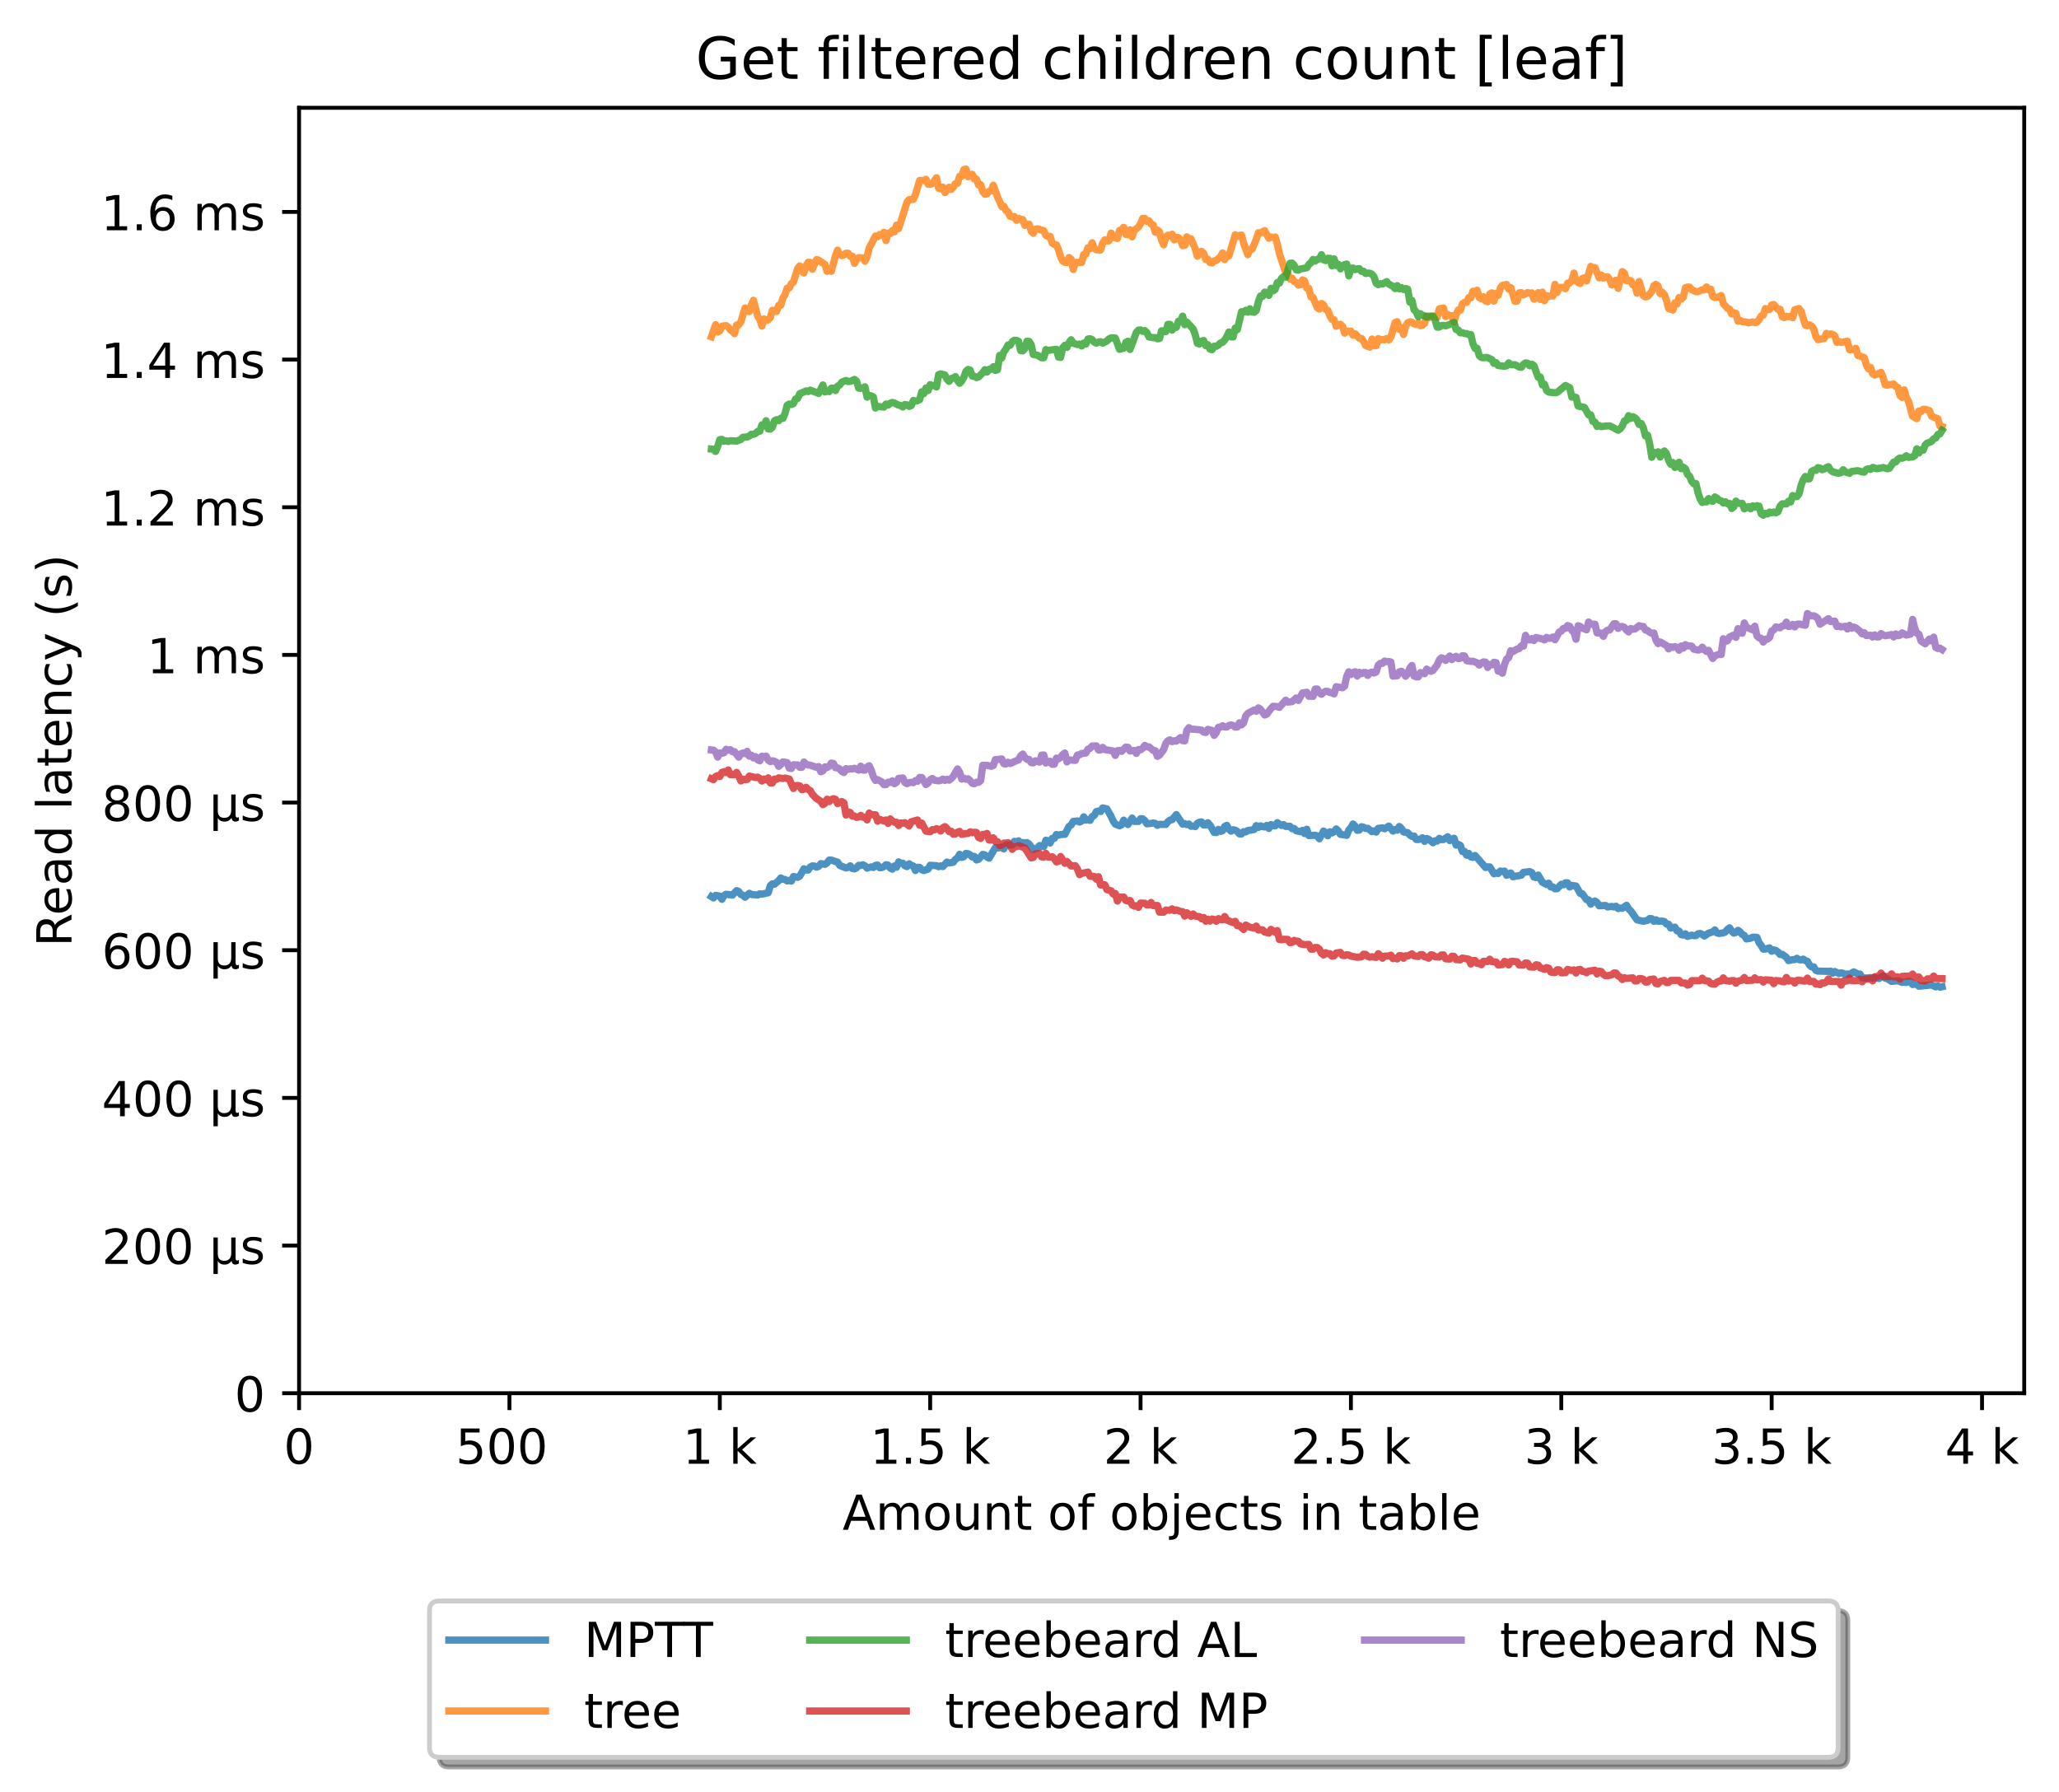 <?xml version="1.0" encoding="utf-8" standalone="no"?>
<!DOCTYPE svg PUBLIC "-//W3C//DTD SVG 1.1//EN"
  "http://www.w3.org/Graphics/SVG/1.1/DTD/svg11.dtd">
<!-- Created with matplotlib (https://matplotlib.org/) -->
<svg height="371.002pt" version="1.1" viewBox="0 0 426.229 371.002" width="426.229pt" xmlns="http://www.w3.org/2000/svg" xmlns:xlink="http://www.w3.org/1999/xlink">
 <defs>
  <style type="text/css">*{stroke-linecap:butt;stroke-linejoin:round;}</style>
 </defs>
 <g id="figure_1">
  <g id="patch_1">
   <path d="M 0 371.002 
L 426.229 371.002 
L 426.229 0 
L 0 0 
z
" style="fill:#ffffff;"/>
  </g>
  <g id="axes_1">
   <g id="patch_2">
    <path d="M 61.909 288.43 
L 419.029 288.43 
L 419.029 22.318 
L 61.909 22.318 
z
" style="fill:#ffffff;"/>
   </g>
   <g id="matplotlib.axis_1">
    <g id="xtick_1">
     <g id="line2d_1">
      <defs>
       <path d="M 0 0 
L 0 3.5 
" id="m2b2df14de7" style="stroke:#000000;stroke-width:0.8;"/>
      </defs>
      <g>
       <use style="stroke:#000000;stroke-width:0.8;" x="61.909" xlink:href="#m2b2df14de7" y="288.43"/>
      </g>
     </g>
     <g id="text_1">
      <!-- 0 -->
      <g transform="translate(58.728 303.029)scale(0.1 -0.1)">
       <defs>
        <path d="M 31.781 66.406 
Q 24.172 66.406 20.328 58.906 
Q 16.5 51.422 16.5 36.375 
Q 16.5 21.391 20.328 13.891 
Q 24.172 6.391 31.781 6.391 
Q 39.453 6.391 43.281 13.891 
Q 47.125 21.391 47.125 36.375 
Q 47.125 51.422 43.281 58.906 
Q 39.453 66.406 31.781 66.406 
z
M 31.781 74.219 
Q 44.047 74.219 50.516 64.516 
Q 56.984 54.828 56.984 36.375 
Q 56.984 17.969 50.516 8.266 
Q 44.047 -1.422 31.781 -1.422 
Q 19.531 -1.422 13.062 8.266 
Q 6.594 17.969 6.594 36.375 
Q 6.594 54.828 13.062 64.516 
Q 19.531 74.219 31.781 74.219 
z
" id="DejaVuSans-48"/>
       </defs>
       <use xlink:href="#DejaVuSans-48"/>
      </g>
     </g>
    </g>
    <g id="xtick_2">
     <g id="line2d_2">
      <g>
       <use style="stroke:#000000;stroke-width:0.8;" x="105.458" xlink:href="#m2b2df14de7" y="288.43"/>
      </g>
     </g>
     <g id="text_2">
      <!-- 500  -->
      <g transform="translate(94.325 303.029)scale(0.1 -0.1)">
       <defs>
        <path d="M 10.797 72.906 
L 49.516 72.906 
L 49.516 64.594 
L 19.828 64.594 
L 19.828 46.734 
Q 21.969 47.469 24.109 47.828 
Q 26.266 48.188 28.422 48.188 
Q 40.625 48.188 47.75 41.5 
Q 54.891 34.812 54.891 23.391 
Q 54.891 11.625 47.562 5.094 
Q 40.234 -1.422 26.906 -1.422 
Q 22.312 -1.422 17.547 -0.641 
Q 12.797 0.141 7.719 1.703 
L 7.719 11.625 
Q 12.109 9.234 16.797 8.062 
Q 21.484 6.891 26.703 6.891 
Q 35.156 6.891 40.078 11.328 
Q 45.016 15.766 45.016 23.391 
Q 45.016 31 40.078 35.438 
Q 35.156 39.891 26.703 39.891 
Q 22.75 39.891 18.812 39.016 
Q 14.891 38.141 10.797 36.281 
z
" id="DejaVuSans-53"/>
        <path id="DejaVuSans-32"/>
       </defs>
       <use xlink:href="#DejaVuSans-53"/>
       <use x="63.623" xlink:href="#DejaVuSans-48"/>
       <use x="127.246" xlink:href="#DejaVuSans-48"/>
       <use x="190.869" xlink:href="#DejaVuSans-32"/>
      </g>
     </g>
    </g>
    <g id="xtick_3">
     <g id="line2d_3">
      <g>
       <use style="stroke:#000000;stroke-width:0.8;" x="149.007" xlink:href="#m2b2df14de7" y="288.43"/>
      </g>
     </g>
     <g id="text_3">
      <!-- 1 k -->
      <g transform="translate(141.341 303.029)scale(0.1 -0.1)">
       <defs>
        <path d="M 12.406 8.297 
L 28.516 8.297 
L 28.516 63.922 
L 10.984 60.406 
L 10.984 69.391 
L 28.422 72.906 
L 38.281 72.906 
L 38.281 8.297 
L 54.391 8.297 
L 54.391 0 
L 12.406 0 
z
" id="DejaVuSans-49"/>
        <path d="M 9.078 75.984 
L 18.109 75.984 
L 18.109 31.109 
L 44.922 54.688 
L 56.391 54.688 
L 27.391 29.109 
L 57.625 0 
L 45.906 0 
L 18.109 26.703 
L 18.109 0 
L 9.078 0 
z
" id="DejaVuSans-107"/>
       </defs>
       <use xlink:href="#DejaVuSans-49"/>
       <use x="63.623" xlink:href="#DejaVuSans-32"/>
       <use x="95.41" xlink:href="#DejaVuSans-107"/>
      </g>
     </g>
    </g>
    <g id="xtick_4">
     <g id="line2d_4">
      <g>
       <use style="stroke:#000000;stroke-width:0.8;" x="192.555" xlink:href="#m2b2df14de7" y="288.43"/>
      </g>
     </g>
     <g id="text_4">
      <!-- 1.5 k -->
      <g transform="translate(180.119 303.029)scale(0.1 -0.1)">
       <defs>
        <path d="M 10.688 12.406 
L 21 12.406 
L 21 0 
L 10.688 0 
z
" id="DejaVuSans-46"/>
       </defs>
       <use xlink:href="#DejaVuSans-49"/>
       <use x="63.623" xlink:href="#DejaVuSans-46"/>
       <use x="95.41" xlink:href="#DejaVuSans-53"/>
       <use x="159.033" xlink:href="#DejaVuSans-32"/>
       <use x="190.82" xlink:href="#DejaVuSans-107"/>
      </g>
     </g>
    </g>
    <g id="xtick_5">
     <g id="line2d_5">
      <g>
       <use style="stroke:#000000;stroke-width:0.8;" x="236.104" xlink:href="#m2b2df14de7" y="288.43"/>
      </g>
     </g>
     <g id="text_5">
      <!-- 2 k -->
      <g transform="translate(228.438 303.029)scale(0.1 -0.1)">
       <defs>
        <path d="M 19.188 8.297 
L 53.609 8.297 
L 53.609 0 
L 7.328 0 
L 7.328 8.297 
Q 12.938 14.109 22.625 23.891 
Q 32.328 33.688 34.812 36.531 
Q 39.547 41.844 41.422 45.531 
Q 43.312 49.219 43.312 52.781 
Q 43.312 58.594 39.234 62.25 
Q 35.156 65.922 28.609 65.922 
Q 23.969 65.922 18.812 64.312 
Q 13.672 62.703 7.812 59.422 
L 7.812 69.391 
Q 13.766 71.781 18.938 73 
Q 24.125 74.219 28.422 74.219 
Q 39.75 74.219 46.484 68.547 
Q 53.219 62.891 53.219 53.422 
Q 53.219 48.922 51.531 44.891 
Q 49.859 40.875 45.406 35.406 
Q 44.188 33.984 37.641 27.219 
Q 31.109 20.453 19.188 8.297 
z
" id="DejaVuSans-50"/>
       </defs>
       <use xlink:href="#DejaVuSans-50"/>
       <use x="63.623" xlink:href="#DejaVuSans-32"/>
       <use x="95.41" xlink:href="#DejaVuSans-107"/>
      </g>
     </g>
    </g>
    <g id="xtick_6">
     <g id="line2d_6">
      <g>
       <use style="stroke:#000000;stroke-width:0.8;" x="279.652" xlink:href="#m2b2df14de7" y="288.43"/>
      </g>
     </g>
     <g id="text_6">
      <!-- 2.5 k -->
      <g transform="translate(267.216 303.029)scale(0.1 -0.1)">
       <use xlink:href="#DejaVuSans-50"/>
       <use x="63.623" xlink:href="#DejaVuSans-46"/>
       <use x="95.41" xlink:href="#DejaVuSans-53"/>
       <use x="159.033" xlink:href="#DejaVuSans-32"/>
       <use x="190.82" xlink:href="#DejaVuSans-107"/>
      </g>
     </g>
    </g>
    <g id="xtick_7">
     <g id="line2d_7">
      <g>
       <use style="stroke:#000000;stroke-width:0.8;" x="323.201" xlink:href="#m2b2df14de7" y="288.43"/>
      </g>
     </g>
     <g id="text_7">
      <!-- 3 k -->
      <g transform="translate(315.535 303.029)scale(0.1 -0.1)">
       <defs>
        <path d="M 40.578 39.312 
Q 47.656 37.797 51.625 33 
Q 55.609 28.219 55.609 21.188 
Q 55.609 10.406 48.188 4.484 
Q 40.766 -1.422 27.094 -1.422 
Q 22.516 -1.422 17.656 -0.516 
Q 12.797 0.391 7.625 2.203 
L 7.625 11.719 
Q 11.719 9.328 16.594 8.109 
Q 21.484 6.891 26.812 6.891 
Q 36.078 6.891 40.938 10.547 
Q 45.797 14.203 45.797 21.188 
Q 45.797 27.641 41.281 31.266 
Q 36.766 34.906 28.719 34.906 
L 20.219 34.906 
L 20.219 43.016 
L 29.109 43.016 
Q 36.375 43.016 40.234 45.922 
Q 44.094 48.828 44.094 54.297 
Q 44.094 59.906 40.109 62.906 
Q 36.141 65.922 28.719 65.922 
Q 24.656 65.922 20.016 65.031 
Q 15.375 64.156 9.812 62.312 
L 9.812 71.094 
Q 15.438 72.656 20.344 73.438 
Q 25.25 74.219 29.594 74.219 
Q 40.828 74.219 47.359 69.109 
Q 53.906 64.016 53.906 55.328 
Q 53.906 49.266 50.438 45.094 
Q 46.969 40.922 40.578 39.312 
z
" id="DejaVuSans-51"/>
       </defs>
       <use xlink:href="#DejaVuSans-51"/>
       <use x="63.623" xlink:href="#DejaVuSans-32"/>
       <use x="95.41" xlink:href="#DejaVuSans-107"/>
      </g>
     </g>
    </g>
    <g id="xtick_8">
     <g id="line2d_8">
      <g>
       <use style="stroke:#000000;stroke-width:0.8;" x="366.749" xlink:href="#m2b2df14de7" y="288.43"/>
      </g>
     </g>
     <g id="text_8">
      <!-- 3.5 k -->
      <g transform="translate(354.313 303.029)scale(0.1 -0.1)">
       <use xlink:href="#DejaVuSans-51"/>
       <use x="63.623" xlink:href="#DejaVuSans-46"/>
       <use x="95.41" xlink:href="#DejaVuSans-53"/>
       <use x="159.033" xlink:href="#DejaVuSans-32"/>
       <use x="190.82" xlink:href="#DejaVuSans-107"/>
      </g>
     </g>
    </g>
    <g id="xtick_9">
     <g id="line2d_9">
      <g>
       <use style="stroke:#000000;stroke-width:0.8;" x="410.298" xlink:href="#m2b2df14de7" y="288.43"/>
      </g>
     </g>
     <g id="text_9">
      <!-- 4 k -->
      <g transform="translate(402.632 303.029)scale(0.1 -0.1)">
       <defs>
        <path d="M 37.797 64.312 
L 12.891 25.391 
L 37.797 25.391 
z
M 35.203 72.906 
L 47.609 72.906 
L 47.609 25.391 
L 58.016 25.391 
L 58.016 17.188 
L 47.609 17.188 
L 47.609 0 
L 37.797 0 
L 37.797 17.188 
L 4.891 17.188 
L 4.891 26.703 
z
" id="DejaVuSans-52"/>
       </defs>
       <use xlink:href="#DejaVuSans-52"/>
       <use x="63.623" xlink:href="#DejaVuSans-32"/>
       <use x="95.41" xlink:href="#DejaVuSans-107"/>
      </g>
     </g>
    </g>
    <g id="text_10">
     <!-- Amount of objects in table -->
     <g transform="translate(174.411 316.707)scale(0.1 -0.1)">
      <defs>
       <path d="M 34.188 63.188 
L 20.797 26.906 
L 47.609 26.906 
z
M 28.609 72.906 
L 39.797 72.906 
L 67.578 0 
L 57.328 0 
L 50.688 18.703 
L 17.828 18.703 
L 11.188 0 
L 0.781 0 
z
" id="DejaVuSans-65"/>
       <path d="M 52 44.188 
Q 55.375 50.25 60.062 53.125 
Q 64.75 56 71.094 56 
Q 79.641 56 84.281 50.016 
Q 88.922 44.047 88.922 33.016 
L 88.922 0 
L 79.891 0 
L 79.891 32.719 
Q 79.891 40.578 77.094 44.375 
Q 74.312 48.188 68.609 48.188 
Q 61.625 48.188 57.562 43.547 
Q 53.516 38.922 53.516 30.906 
L 53.516 0 
L 44.484 0 
L 44.484 32.719 
Q 44.484 40.625 41.703 44.406 
Q 38.922 48.188 33.109 48.188 
Q 26.219 48.188 22.156 43.531 
Q 18.109 38.875 18.109 30.906 
L 18.109 0 
L 9.078 0 
L 9.078 54.688 
L 18.109 54.688 
L 18.109 46.188 
Q 21.188 51.219 25.484 53.609 
Q 29.781 56 35.688 56 
Q 41.656 56 45.828 52.969 
Q 50 49.953 52 44.188 
z
" id="DejaVuSans-109"/>
       <path d="M 30.609 48.391 
Q 23.391 48.391 19.188 42.75 
Q 14.984 37.109 14.984 27.297 
Q 14.984 17.484 19.156 11.844 
Q 23.344 6.203 30.609 6.203 
Q 37.797 6.203 41.984 11.859 
Q 46.188 17.531 46.188 27.297 
Q 46.188 37.016 41.984 42.703 
Q 37.797 48.391 30.609 48.391 
z
M 30.609 56 
Q 42.328 56 49.016 48.375 
Q 55.719 40.766 55.719 27.297 
Q 55.719 13.875 49.016 6.219 
Q 42.328 -1.422 30.609 -1.422 
Q 18.844 -1.422 12.172 6.219 
Q 5.516 13.875 5.516 27.297 
Q 5.516 40.766 12.172 48.375 
Q 18.844 56 30.609 56 
z
" id="DejaVuSans-111"/>
       <path d="M 8.5 21.578 
L 8.5 54.688 
L 17.484 54.688 
L 17.484 21.922 
Q 17.484 14.156 20.5 10.266 
Q 23.531 6.391 29.594 6.391 
Q 36.859 6.391 41.078 11.031 
Q 45.312 15.672 45.312 23.688 
L 45.312 54.688 
L 54.297 54.688 
L 54.297 0 
L 45.312 0 
L 45.312 8.406 
Q 42.047 3.422 37.719 1 
Q 33.406 -1.422 27.688 -1.422 
Q 18.266 -1.422 13.375 4.438 
Q 8.5 10.297 8.5 21.578 
z
M 31.109 56 
z
" id="DejaVuSans-117"/>
       <path d="M 54.891 33.016 
L 54.891 0 
L 45.906 0 
L 45.906 32.719 
Q 45.906 40.484 42.875 44.328 
Q 39.844 48.188 33.797 48.188 
Q 26.516 48.188 22.312 43.547 
Q 18.109 38.922 18.109 30.906 
L 18.109 0 
L 9.078 0 
L 9.078 54.688 
L 18.109 54.688 
L 18.109 46.188 
Q 21.344 51.125 25.703 53.562 
Q 30.078 56 35.797 56 
Q 45.219 56 50.047 50.172 
Q 54.891 44.344 54.891 33.016 
z
" id="DejaVuSans-110"/>
       <path d="M 18.312 70.219 
L 18.312 54.688 
L 36.812 54.688 
L 36.812 47.703 
L 18.312 47.703 
L 18.312 18.016 
Q 18.312 11.328 20.141 9.422 
Q 21.969 7.516 27.594 7.516 
L 36.812 7.516 
L 36.812 0 
L 27.594 0 
Q 17.188 0 13.234 3.875 
Q 9.281 7.766 9.281 18.016 
L 9.281 47.703 
L 2.688 47.703 
L 2.688 54.688 
L 9.281 54.688 
L 9.281 70.219 
z
" id="DejaVuSans-116"/>
       <path d="M 37.109 75.984 
L 37.109 68.5 
L 28.516 68.5 
Q 23.688 68.5 21.797 66.547 
Q 19.922 64.594 19.922 59.516 
L 19.922 54.688 
L 34.719 54.688 
L 34.719 47.703 
L 19.922 47.703 
L 19.922 0 
L 10.891 0 
L 10.891 47.703 
L 2.297 47.703 
L 2.297 54.688 
L 10.891 54.688 
L 10.891 58.5 
Q 10.891 67.625 15.141 71.797 
Q 19.391 75.984 28.609 75.984 
z
" id="DejaVuSans-102"/>
       <path d="M 48.688 27.297 
Q 48.688 37.203 44.609 42.844 
Q 40.531 48.484 33.406 48.484 
Q 26.266 48.484 22.188 42.844 
Q 18.109 37.203 18.109 27.297 
Q 18.109 17.391 22.188 11.75 
Q 26.266 6.109 33.406 6.109 
Q 40.531 6.109 44.609 11.75 
Q 48.688 17.391 48.688 27.297 
z
M 18.109 46.391 
Q 20.953 51.266 25.266 53.625 
Q 29.594 56 35.594 56 
Q 45.562 56 51.781 48.094 
Q 58.016 40.188 58.016 27.297 
Q 58.016 14.406 51.781 6.484 
Q 45.562 -1.422 35.594 -1.422 
Q 29.594 -1.422 25.266 0.953 
Q 20.953 3.328 18.109 8.203 
L 18.109 0 
L 9.078 0 
L 9.078 75.984 
L 18.109 75.984 
z
" id="DejaVuSans-98"/>
       <path d="M 9.422 54.688 
L 18.406 54.688 
L 18.406 -0.984 
Q 18.406 -11.422 14.422 -16.109 
Q 10.453 -20.797 1.609 -20.797 
L -1.812 -20.797 
L -1.812 -13.188 
L 0.594 -13.188 
Q 5.719 -13.188 7.562 -10.812 
Q 9.422 -8.453 9.422 -0.984 
z
M 9.422 75.984 
L 18.406 75.984 
L 18.406 64.594 
L 9.422 64.594 
z
" id="DejaVuSans-106"/>
       <path d="M 56.203 29.594 
L 56.203 25.203 
L 14.891 25.203 
Q 15.484 15.922 20.484 11.062 
Q 25.484 6.203 34.422 6.203 
Q 39.594 6.203 44.453 7.469 
Q 49.312 8.734 54.109 11.281 
L 54.109 2.781 
Q 49.266 0.734 44.188 -0.344 
Q 39.109 -1.422 33.891 -1.422 
Q 20.797 -1.422 13.156 6.188 
Q 5.516 13.812 5.516 26.812 
Q 5.516 40.234 12.766 48.109 
Q 20.016 56 32.328 56 
Q 43.359 56 49.781 48.891 
Q 56.203 41.797 56.203 29.594 
z
M 47.219 32.234 
Q 47.125 39.594 43.094 43.984 
Q 39.062 48.391 32.422 48.391 
Q 24.906 48.391 20.391 44.141 
Q 15.875 39.891 15.188 32.172 
z
" id="DejaVuSans-101"/>
       <path d="M 48.781 52.594 
L 48.781 44.188 
Q 44.969 46.297 41.141 47.344 
Q 37.312 48.391 33.406 48.391 
Q 24.656 48.391 19.812 42.844 
Q 14.984 37.312 14.984 27.297 
Q 14.984 17.281 19.812 11.734 
Q 24.656 6.203 33.406 6.203 
Q 37.312 6.203 41.141 7.25 
Q 44.969 8.297 48.781 10.406 
L 48.781 2.094 
Q 45.016 0.344 40.984 -0.531 
Q 36.969 -1.422 32.422 -1.422 
Q 20.062 -1.422 12.781 6.344 
Q 5.516 14.109 5.516 27.297 
Q 5.516 40.672 12.859 48.328 
Q 20.219 56 33.016 56 
Q 37.156 56 41.109 55.141 
Q 45.062 54.297 48.781 52.594 
z
" id="DejaVuSans-99"/>
       <path d="M 44.281 53.078 
L 44.281 44.578 
Q 40.484 46.531 36.375 47.5 
Q 32.281 48.484 27.875 48.484 
Q 21.188 48.484 17.844 46.438 
Q 14.5 44.391 14.5 40.281 
Q 14.5 37.156 16.891 35.375 
Q 19.281 33.594 26.516 31.984 
L 29.594 31.297 
Q 39.156 29.25 43.188 25.516 
Q 47.219 21.781 47.219 15.094 
Q 47.219 7.469 41.188 3.016 
Q 35.156 -1.422 24.609 -1.422 
Q 20.219 -1.422 15.453 -0.562 
Q 10.688 0.297 5.422 2 
L 5.422 11.281 
Q 10.406 8.688 15.234 7.391 
Q 20.062 6.109 24.812 6.109 
Q 31.156 6.109 34.562 8.281 
Q 37.984 10.453 37.984 14.406 
Q 37.984 18.062 35.516 20.016 
Q 33.062 21.969 24.703 23.781 
L 21.578 24.516 
Q 13.234 26.266 9.516 29.906 
Q 5.812 33.547 5.812 39.891 
Q 5.812 47.609 11.281 51.797 
Q 16.75 56 26.812 56 
Q 31.781 56 36.172 55.266 
Q 40.578 54.547 44.281 53.078 
z
" id="DejaVuSans-115"/>
       <path d="M 9.422 54.688 
L 18.406 54.688 
L 18.406 0 
L 9.422 0 
z
M 9.422 75.984 
L 18.406 75.984 
L 18.406 64.594 
L 9.422 64.594 
z
" id="DejaVuSans-105"/>
       <path d="M 34.281 27.484 
Q 23.391 27.484 19.188 25 
Q 14.984 22.516 14.984 16.5 
Q 14.984 11.719 18.141 8.906 
Q 21.297 6.109 26.703 6.109 
Q 34.188 6.109 38.703 11.406 
Q 43.219 16.703 43.219 25.484 
L 43.219 27.484 
z
M 52.203 31.203 
L 52.203 0 
L 43.219 0 
L 43.219 8.297 
Q 40.141 3.328 35.547 0.953 
Q 30.953 -1.422 24.312 -1.422 
Q 15.922 -1.422 10.953 3.297 
Q 6 8.016 6 15.922 
Q 6 25.141 12.172 29.828 
Q 18.359 34.516 30.609 34.516 
L 43.219 34.516 
L 43.219 35.406 
Q 43.219 41.609 39.141 45 
Q 35.062 48.391 27.688 48.391 
Q 23 48.391 18.547 47.266 
Q 14.109 46.141 10.016 43.891 
L 10.016 52.203 
Q 14.938 54.109 19.578 55.047 
Q 24.219 56 28.609 56 
Q 40.484 56 46.344 49.844 
Q 52.203 43.703 52.203 31.203 
z
" id="DejaVuSans-97"/>
       <path d="M 9.422 75.984 
L 18.406 75.984 
L 18.406 0 
L 9.422 0 
z
" id="DejaVuSans-108"/>
      </defs>
      <use xlink:href="#DejaVuSans-65"/>
      <use x="68.408" xlink:href="#DejaVuSans-109"/>
      <use x="165.82" xlink:href="#DejaVuSans-111"/>
      <use x="227.002" xlink:href="#DejaVuSans-117"/>
      <use x="290.381" xlink:href="#DejaVuSans-110"/>
      <use x="353.76" xlink:href="#DejaVuSans-116"/>
      <use x="392.969" xlink:href="#DejaVuSans-32"/>
      <use x="424.756" xlink:href="#DejaVuSans-111"/>
      <use x="485.938" xlink:href="#DejaVuSans-102"/>
      <use x="521.143" xlink:href="#DejaVuSans-32"/>
      <use x="552.93" xlink:href="#DejaVuSans-111"/>
      <use x="614.111" xlink:href="#DejaVuSans-98"/>
      <use x="677.588" xlink:href="#DejaVuSans-106"/>
      <use x="705.371" xlink:href="#DejaVuSans-101"/>
      <use x="766.895" xlink:href="#DejaVuSans-99"/>
      <use x="821.875" xlink:href="#DejaVuSans-116"/>
      <use x="861.084" xlink:href="#DejaVuSans-115"/>
      <use x="913.184" xlink:href="#DejaVuSans-32"/>
      <use x="944.971" xlink:href="#DejaVuSans-105"/>
      <use x="972.754" xlink:href="#DejaVuSans-110"/>
      <use x="1036.133" xlink:href="#DejaVuSans-32"/>
      <use x="1067.92" xlink:href="#DejaVuSans-116"/>
      <use x="1107.129" xlink:href="#DejaVuSans-97"/>
      <use x="1168.408" xlink:href="#DejaVuSans-98"/>
      <use x="1231.885" xlink:href="#DejaVuSans-108"/>
      <use x="1259.668" xlink:href="#DejaVuSans-101"/>
     </g>
    </g>
   </g>
   <g id="matplotlib.axis_2">
    <g id="ytick_1">
     <g id="line2d_10">
      <defs>
       <path d="M 0 0 
L -3.5 0 
" id="me339b4d0b3" style="stroke:#000000;stroke-width:0.8;"/>
      </defs>
      <g>
       <use style="stroke:#000000;stroke-width:0.8;" x="61.909" xlink:href="#me339b4d0b3" y="288.43"/>
      </g>
     </g>
     <g id="text_11">
      <!-- 0 -->
      <g transform="translate(48.547 292.229)scale(0.1 -0.1)">
       <use xlink:href="#DejaVuSans-48"/>
      </g>
     </g>
    </g>
    <g id="ytick_2">
     <g id="line2d_11">
      <g>
       <use style="stroke:#000000;stroke-width:0.8;" x="61.909" xlink:href="#me339b4d0b3" y="257.861"/>
      </g>
     </g>
     <g id="text_12">
      <!-- 200 µs -->
      <g transform="translate(21.072 261.66)scale(0.1 -0.1)">
       <defs>
        <path d="M 8.5 -20.797 
L 8.5 54.688 
L 17.484 54.688 
L 17.484 20.703 
Q 17.484 13.625 20.844 10 
Q 24.219 6.391 30.812 6.391 
Q 38.031 6.391 41.672 10.484 
Q 45.312 14.594 45.312 22.797 
L 45.312 54.688 
L 54.297 54.688 
L 54.297 12.594 
Q 54.297 9.672 55.141 8.281 
Q 56 6.891 57.812 6.891 
Q 58.25 6.891 59.031 7.156 
Q 59.812 7.422 61.188 8.016 
L 61.188 0.781 
Q 59.188 -0.344 57.391 -0.875 
Q 55.609 -1.422 53.906 -1.422 
Q 50.531 -1.422 48.531 0.484 
Q 46.531 2.391 45.797 6.297 
Q 43.359 2.438 39.812 0.5 
Q 36.281 -1.422 31.5 -1.422 
Q 26.516 -1.422 23.016 0.484 
Q 19.531 2.391 17.484 6.203 
L 17.484 -20.797 
z
" id="DejaVuSans-181"/>
       </defs>
       <use xlink:href="#DejaVuSans-50"/>
       <use x="63.623" xlink:href="#DejaVuSans-48"/>
       <use x="127.246" xlink:href="#DejaVuSans-48"/>
       <use x="190.869" xlink:href="#DejaVuSans-32"/>
       <use x="222.656" xlink:href="#DejaVuSans-181"/>
       <use x="286.279" xlink:href="#DejaVuSans-115"/>
      </g>
     </g>
    </g>
    <g id="ytick_3">
     <g id="line2d_12">
      <g>
       <use style="stroke:#000000;stroke-width:0.8;" x="61.909" xlink:href="#me339b4d0b3" y="227.291"/>
      </g>
     </g>
     <g id="text_13">
      <!-- 400 µs -->
      <g transform="translate(21.072 231.09)scale(0.1 -0.1)">
       <use xlink:href="#DejaVuSans-52"/>
       <use x="63.623" xlink:href="#DejaVuSans-48"/>
       <use x="127.246" xlink:href="#DejaVuSans-48"/>
       <use x="190.869" xlink:href="#DejaVuSans-32"/>
       <use x="222.656" xlink:href="#DejaVuSans-181"/>
       <use x="286.279" xlink:href="#DejaVuSans-115"/>
      </g>
     </g>
    </g>
    <g id="ytick_4">
     <g id="line2d_13">
      <g>
       <use style="stroke:#000000;stroke-width:0.8;" x="61.909" xlink:href="#me339b4d0b3" y="196.721"/>
      </g>
     </g>
     <g id="text_14">
      <!-- 600 µs -->
      <g transform="translate(21.072 200.52)scale(0.1 -0.1)">
       <defs>
        <path d="M 33.016 40.375 
Q 26.375 40.375 22.484 35.828 
Q 18.609 31.297 18.609 23.391 
Q 18.609 15.531 22.484 10.953 
Q 26.375 6.391 33.016 6.391 
Q 39.656 6.391 43.531 10.953 
Q 47.406 15.531 47.406 23.391 
Q 47.406 31.297 43.531 35.828 
Q 39.656 40.375 33.016 40.375 
z
M 52.594 71.297 
L 52.594 62.312 
Q 48.875 64.062 45.094 64.984 
Q 41.312 65.922 37.594 65.922 
Q 27.828 65.922 22.672 59.328 
Q 17.531 52.734 16.797 39.406 
Q 19.672 43.656 24.016 45.922 
Q 28.375 48.188 33.594 48.188 
Q 44.578 48.188 50.953 41.516 
Q 57.328 34.859 57.328 23.391 
Q 57.328 12.156 50.688 5.359 
Q 44.047 -1.422 33.016 -1.422 
Q 20.359 -1.422 13.672 8.266 
Q 6.984 17.969 6.984 36.375 
Q 6.984 53.656 15.188 63.938 
Q 23.391 74.219 37.203 74.219 
Q 40.922 74.219 44.703 73.484 
Q 48.484 72.75 52.594 71.297 
z
" id="DejaVuSans-54"/>
       </defs>
       <use xlink:href="#DejaVuSans-54"/>
       <use x="63.623" xlink:href="#DejaVuSans-48"/>
       <use x="127.246" xlink:href="#DejaVuSans-48"/>
       <use x="190.869" xlink:href="#DejaVuSans-32"/>
       <use x="222.656" xlink:href="#DejaVuSans-181"/>
       <use x="286.279" xlink:href="#DejaVuSans-115"/>
      </g>
     </g>
    </g>
    <g id="ytick_5">
     <g id="line2d_14">
      <g>
       <use style="stroke:#000000;stroke-width:0.8;" x="61.909" xlink:href="#me339b4d0b3" y="166.152"/>
      </g>
     </g>
     <g id="text_15">
      <!-- 800 µs -->
      <g transform="translate(21.072 169.951)scale(0.1 -0.1)">
       <defs>
        <path d="M 31.781 34.625 
Q 24.75 34.625 20.719 30.859 
Q 16.703 27.094 16.703 20.516 
Q 16.703 13.922 20.719 10.156 
Q 24.75 6.391 31.781 6.391 
Q 38.812 6.391 42.859 10.172 
Q 46.922 13.969 46.922 20.516 
Q 46.922 27.094 42.891 30.859 
Q 38.875 34.625 31.781 34.625 
z
M 21.922 38.812 
Q 15.578 40.375 12.031 44.719 
Q 8.5 49.078 8.5 55.328 
Q 8.5 64.062 14.719 69.141 
Q 20.953 74.219 31.781 74.219 
Q 42.672 74.219 48.875 69.141 
Q 55.078 64.062 55.078 55.328 
Q 55.078 49.078 51.531 44.719 
Q 48 40.375 41.703 38.812 
Q 48.828 37.156 52.797 32.312 
Q 56.781 27.484 56.781 20.516 
Q 56.781 9.906 50.312 4.234 
Q 43.844 -1.422 31.781 -1.422 
Q 19.734 -1.422 13.25 4.234 
Q 6.781 9.906 6.781 20.516 
Q 6.781 27.484 10.781 32.312 
Q 14.797 37.156 21.922 38.812 
z
M 18.312 54.391 
Q 18.312 48.734 21.844 45.562 
Q 25.391 42.391 31.781 42.391 
Q 38.141 42.391 41.719 45.562 
Q 45.312 48.734 45.312 54.391 
Q 45.312 60.062 41.719 63.234 
Q 38.141 66.406 31.781 66.406 
Q 25.391 66.406 21.844 63.234 
Q 18.312 60.062 18.312 54.391 
z
" id="DejaVuSans-56"/>
       </defs>
       <use xlink:href="#DejaVuSans-56"/>
       <use x="63.623" xlink:href="#DejaVuSans-48"/>
       <use x="127.246" xlink:href="#DejaVuSans-48"/>
       <use x="190.869" xlink:href="#DejaVuSans-32"/>
       <use x="222.656" xlink:href="#DejaVuSans-181"/>
       <use x="286.279" xlink:href="#DejaVuSans-115"/>
      </g>
     </g>
    </g>
    <g id="ytick_6">
     <g id="line2d_15">
      <g>
       <use style="stroke:#000000;stroke-width:0.8;" x="61.909" xlink:href="#me339b4d0b3" y="135.582"/>
      </g>
     </g>
     <g id="text_16">
      <!-- 1 ms -->
      <g transform="translate(30.419 139.381)scale(0.1 -0.1)">
       <use xlink:href="#DejaVuSans-49"/>
       <use x="63.623" xlink:href="#DejaVuSans-32"/>
       <use x="95.41" xlink:href="#DejaVuSans-109"/>
       <use x="192.822" xlink:href="#DejaVuSans-115"/>
      </g>
     </g>
    </g>
    <g id="ytick_7">
     <g id="line2d_16">
      <g>
       <use style="stroke:#000000;stroke-width:0.8;" x="61.909" xlink:href="#me339b4d0b3" y="105.012"/>
      </g>
     </g>
     <g id="text_17">
      <!-- 1.2 ms -->
      <g transform="translate(20.878 108.812)scale(0.1 -0.1)">
       <use xlink:href="#DejaVuSans-49"/>
       <use x="63.623" xlink:href="#DejaVuSans-46"/>
       <use x="95.41" xlink:href="#DejaVuSans-50"/>
       <use x="159.033" xlink:href="#DejaVuSans-32"/>
       <use x="190.82" xlink:href="#DejaVuSans-109"/>
       <use x="288.232" xlink:href="#DejaVuSans-115"/>
      </g>
     </g>
    </g>
    <g id="ytick_8">
     <g id="line2d_17">
      <g>
       <use style="stroke:#000000;stroke-width:0.8;" x="61.909" xlink:href="#me339b4d0b3" y="74.443"/>
      </g>
     </g>
     <g id="text_18">
      <!-- 1.4 ms -->
      <g transform="translate(20.878 78.242)scale(0.1 -0.1)">
       <use xlink:href="#DejaVuSans-49"/>
       <use x="63.623" xlink:href="#DejaVuSans-46"/>
       <use x="95.41" xlink:href="#DejaVuSans-52"/>
       <use x="159.033" xlink:href="#DejaVuSans-32"/>
       <use x="190.82" xlink:href="#DejaVuSans-109"/>
       <use x="288.232" xlink:href="#DejaVuSans-115"/>
      </g>
     </g>
    </g>
    <g id="ytick_9">
     <g id="line2d_18">
      <g>
       <use style="stroke:#000000;stroke-width:0.8;" x="61.909" xlink:href="#me339b4d0b3" y="43.873"/>
      </g>
     </g>
     <g id="text_19">
      <!-- 1.6 ms -->
      <g transform="translate(20.878 47.672)scale(0.1 -0.1)">
       <use xlink:href="#DejaVuSans-49"/>
       <use x="63.623" xlink:href="#DejaVuSans-46"/>
       <use x="95.41" xlink:href="#DejaVuSans-54"/>
       <use x="159.033" xlink:href="#DejaVuSans-32"/>
       <use x="190.82" xlink:href="#DejaVuSans-109"/>
       <use x="288.232" xlink:href="#DejaVuSans-115"/>
      </g>
     </g>
    </g>
    <g id="text_20">
     <!-- Read latency (s) -->
     <g transform="translate(14.798 195.99)rotate(-90)scale(0.1 -0.1)">
      <defs>
       <path d="M 44.391 34.188 
Q 47.562 33.109 50.562 29.594 
Q 53.562 26.078 56.594 19.922 
L 66.609 0 
L 56 0 
L 46.688 18.703 
Q 43.062 26.031 39.672 28.422 
Q 36.281 30.812 30.422 30.812 
L 19.672 30.812 
L 19.672 0 
L 9.812 0 
L 9.812 72.906 
L 32.078 72.906 
Q 44.578 72.906 50.734 67.672 
Q 56.891 62.453 56.891 51.906 
Q 56.891 45.016 53.688 40.469 
Q 50.484 35.938 44.391 34.188 
z
M 19.672 64.797 
L 19.672 38.922 
L 32.078 38.922 
Q 39.203 38.922 42.844 42.219 
Q 46.484 45.516 46.484 51.906 
Q 46.484 58.297 42.844 61.547 
Q 39.203 64.797 32.078 64.797 
z
" id="DejaVuSans-82"/>
       <path d="M 45.406 46.391 
L 45.406 75.984 
L 54.391 75.984 
L 54.391 0 
L 45.406 0 
L 45.406 8.203 
Q 42.578 3.328 38.25 0.953 
Q 33.938 -1.422 27.875 -1.422 
Q 17.969 -1.422 11.734 6.484 
Q 5.516 14.406 5.516 27.297 
Q 5.516 40.188 11.734 48.094 
Q 17.969 56 27.875 56 
Q 33.938 56 38.25 53.625 
Q 42.578 51.266 45.406 46.391 
z
M 14.797 27.297 
Q 14.797 17.391 18.875 11.75 
Q 22.953 6.109 30.078 6.109 
Q 37.203 6.109 41.297 11.75 
Q 45.406 17.391 45.406 27.297 
Q 45.406 37.203 41.297 42.844 
Q 37.203 48.484 30.078 48.484 
Q 22.953 48.484 18.875 42.844 
Q 14.797 37.203 14.797 27.297 
z
" id="DejaVuSans-100"/>
       <path d="M 32.172 -5.078 
Q 28.375 -14.844 24.75 -17.812 
Q 21.141 -20.797 15.094 -20.797 
L 7.906 -20.797 
L 7.906 -13.281 
L 13.188 -13.281 
Q 16.891 -13.281 18.938 -11.516 
Q 21 -9.766 23.484 -3.219 
L 25.094 0.875 
L 2.984 54.688 
L 12.5 54.688 
L 29.594 11.922 
L 46.688 54.688 
L 56.203 54.688 
z
" id="DejaVuSans-121"/>
       <path d="M 31 75.875 
Q 24.469 64.656 21.281 53.656 
Q 18.109 42.672 18.109 31.391 
Q 18.109 20.125 21.312 9.062 
Q 24.516 -2 31 -13.188 
L 23.188 -13.188 
Q 15.875 -1.703 12.234 9.375 
Q 8.594 20.453 8.594 31.391 
Q 8.594 42.281 12.203 53.312 
Q 15.828 64.359 23.188 75.875 
z
" id="DejaVuSans-40"/>
       <path d="M 8.016 75.875 
L 15.828 75.875 
Q 23.141 64.359 26.781 53.312 
Q 30.422 42.281 30.422 31.391 
Q 30.422 20.453 26.781 9.375 
Q 23.141 -1.703 15.828 -13.188 
L 8.016 -13.188 
Q 14.5 -2 17.703 9.062 
Q 20.906 20.125 20.906 31.391 
Q 20.906 42.672 17.703 53.656 
Q 14.5 64.656 8.016 75.875 
z
" id="DejaVuSans-41"/>
      </defs>
      <use xlink:href="#DejaVuSans-82"/>
      <use x="64.982" xlink:href="#DejaVuSans-101"/>
      <use x="126.506" xlink:href="#DejaVuSans-97"/>
      <use x="187.785" xlink:href="#DejaVuSans-100"/>
      <use x="251.262" xlink:href="#DejaVuSans-32"/>
      <use x="283.049" xlink:href="#DejaVuSans-108"/>
      <use x="310.832" xlink:href="#DejaVuSans-97"/>
      <use x="372.111" xlink:href="#DejaVuSans-116"/>
      <use x="411.32" xlink:href="#DejaVuSans-101"/>
      <use x="472.844" xlink:href="#DejaVuSans-110"/>
      <use x="536.223" xlink:href="#DejaVuSans-99"/>
      <use x="591.203" xlink:href="#DejaVuSans-121"/>
      <use x="650.383" xlink:href="#DejaVuSans-32"/>
      <use x="682.17" xlink:href="#DejaVuSans-40"/>
      <use x="721.184" xlink:href="#DejaVuSans-115"/>
      <use x="773.283" xlink:href="#DejaVuSans-41"/>
     </g>
    </g>
   </g>
   <g id="line2d_19">
    <path clip-path="url(#p48a660cfeb)" d="M 147.265 185.617 
L 147.7 185.89 
L 148.136 185.365 
L 149.007 185.521 
L 149.442 186.186 
L 149.877 185.39 
L 150.313 185.131 
L 151.619 185.309 
L 152.49 184.381 
L 152.926 184.574 
L 153.361 185.18 
L 153.797 185.336 
L 154.232 185.755 
L 155.103 184.938 
L 155.539 185.18 
L 156.845 185.293 
L 157.281 185.042 
L 157.716 185.116 
L 159.023 184.818 
L 159.458 183.36 
L 159.894 182.975 
L 160.329 183.041 
L 161.2 182.321 
L 161.636 181.756 
L 162.071 182.034 
L 162.507 182.077 
L 162.942 182.377 
L 163.378 182.244 
L 163.813 182.415 
L 164.249 181.46 
L 165.119 181.636 
L 165.555 181.381 
L 166.426 179.861 
L 166.861 180.108 
L 167.297 180.127 
L 167.732 179.481 
L 168.168 179.265 
L 168.603 179.294 
L 169.039 179.529 
L 169.474 179.355 
L 169.91 178.793 
L 170.781 178.933 
L 171.216 178.638 
L 171.652 178.057 
L 172.087 178.062 
L 172.958 178.36 
L 173.394 178.489 
L 173.829 179.17 
L 175.136 179.687 
L 175.571 179.573 
L 176.007 179.248 
L 176.442 179.811 
L 176.878 179.875 
L 177.313 179.672 
L 177.749 179.143 
L 178.184 179.175 
L 178.62 179.038 
L 179.055 179.234 
L 179.49 179.722 
L 180.361 179.462 
L 180.797 179.592 
L 181.232 179.152 
L 181.668 179.091 
L 182.103 179.639 
L 182.539 179.611 
L 182.974 179.409 
L 183.41 179.021 
L 183.845 179.112 
L 184.281 179.708 
L 184.716 179.936 
L 185.152 179.271 
L 185.587 179.531 
L 186.023 178.428 
L 186.458 178.726 
L 186.894 178.7 
L 187.329 179.244 
L 187.765 179.409 
L 188.2 178.835 
L 188.636 179.131 
L 189.071 179.289 
L 189.507 180.224 
L 189.942 179.554 
L 190.378 179.567 
L 190.813 180.054 
L 191.249 180.226 
L 192.12 179.921 
L 192.555 179.135 
L 193.862 179.222 
L 194.297 179.427 
L 194.732 179.255 
L 195.168 179.404 
L 196.039 178.472 
L 196.474 178.657 
L 197.345 178.496 
L 197.781 177.908 
L 198.216 177.628 
L 198.652 176.863 
L 199.087 177.504 
L 199.523 177.348 
L 199.958 176.669 
L 200.394 176.746 
L 200.829 176.973 
L 201.265 177.417 
L 201.7 177.299 
L 202.136 178.035 
L 202.571 177.901 
L 203.442 176.887 
L 203.878 176.993 
L 204.313 177.442 
L 204.749 177.666 
L 206.055 175.473 
L 206.491 175.549 
L 206.926 175.503 
L 207.362 175.336 
L 207.797 175.743 
L 208.233 174.932 
L 209.104 174.911 
L 209.539 174.922 
L 209.974 174.176 
L 210.41 174.442 
L 210.845 174.07 
L 211.281 174.644 
L 211.716 174.422 
L 212.152 174.521 
L 212.587 174.43 
L 213.023 174.726 
L 213.894 175.891 
L 214.765 175.535 
L 215.2 175.054 
L 215.636 175.272 
L 216.071 175.267 
L 216.507 173.942 
L 216.942 174.081 
L 217.378 174.525 
L 217.813 173.563 
L 218.249 173.562 
L 218.684 172.762 
L 219.12 172.91 
L 219.555 172.763 
L 220.426 172.728 
L 221.297 171.087 
L 221.733 170.795 
L 222.168 170.054 
L 223.039 169.958 
L 223.475 170.184 
L 223.91 169.976 
L 224.346 169.109 
L 224.781 169.79 
L 225.216 169.682 
L 225.652 169.831 
L 226.087 169.053 
L 226.523 168.818 
L 226.958 168.008 
L 227.394 167.905 
L 227.829 168.02 
L 228.265 167.255 
L 229.136 167.462 
L 230.007 169.026 
L 230.442 169.984 
L 230.878 170.619 
L 231.749 170.954 
L 232.184 170.758 
L 232.62 169.792 
L 233.055 170.366 
L 233.491 170.696 
L 234.362 169.363 
L 234.797 170.054 
L 235.668 170.052 
L 236.104 169.498 
L 236.539 169.519 
L 236.975 169.856 
L 237.41 170.544 
L 238.281 170.463 
L 238.717 170.374 
L 239.152 170.459 
L 239.588 170.868 
L 240.023 170.661 
L 241.329 170.682 
L 241.765 170.113 
L 242.2 169.775 
L 242.636 169.699 
L 243.507 168.638 
L 244.813 170.62 
L 245.249 170.516 
L 245.684 170.707 
L 246.12 170.597 
L 246.555 171.065 
L 246.991 171.007 
L 247.426 171.13 
L 247.862 170.446 
L 248.297 170.212 
L 248.733 170.152 
L 249.168 170.804 
L 249.604 170.803 
L 250.039 170.327 
L 250.475 170.823 
L 251.346 172.329 
L 251.781 172.363 
L 252.217 171.705 
L 252.652 172.113 
L 253.088 171.976 
L 253.523 171.101 
L 253.959 170.87 
L 254.394 171.665 
L 254.83 172.068 
L 255.265 171.793 
L 255.7 171.855 
L 256.136 172.13 
L 256.571 172.639 
L 257.007 172.647 
L 257.442 172.181 
L 257.878 172.225 
L 258.313 171.934 
L 259.184 171.819 
L 259.62 171.725 
L 260.055 170.928 
L 260.491 171.31 
L 260.926 170.974 
L 261.362 171.145 
L 261.797 171.195 
L 262.233 170.889 
L 262.668 171.51 
L 263.104 170.713 
L 263.539 170.964 
L 263.975 170.972 
L 264.41 170.309 
L 265.281 170.888 
L 265.717 170.715 
L 266.152 171.088 
L 267.023 171.062 
L 267.459 171.548 
L 267.894 171.516 
L 268.33 171.995 
L 269.201 172.177 
L 269.636 171.898 
L 270.072 172.563 
L 270.507 171.669 
L 270.942 172.984 
L 272.249 172.923 
L 272.684 173.078 
L 273.12 173.652 
L 273.991 172.052 
L 274.426 172.352 
L 274.862 173.024 
L 275.297 172.203 
L 275.733 172.43 
L 276.168 172.191 
L 276.604 171.613 
L 277.039 172.027 
L 277.475 172.729 
L 278.346 172.847 
L 278.781 172.942 
L 279.217 171.812 
L 279.652 171.376 
L 280.088 170.585 
L 280.523 171.029 
L 280.959 171.894 
L 281.394 171.838 
L 281.83 171.152 
L 282.265 171.26 
L 282.701 171.522 
L 283.136 171.486 
L 284.007 172.174 
L 284.443 172.016 
L 284.878 172.266 
L 285.314 171.488 
L 286.184 171.38 
L 286.62 171.575 
L 287.491 171.019 
L 288.362 172.067 
L 288.797 171.74 
L 289.233 171.858 
L 289.668 171.103 
L 290.104 171.518 
L 290.539 172.226 
L 291.41 172.392 
L 291.846 172.876 
L 292.281 173.158 
L 292.717 173.074 
L 293.152 173.784 
L 293.588 173.811 
L 294.023 173.708 
L 294.459 173.443 
L 294.894 174.182 
L 295.33 173.595 
L 295.765 173.754 
L 296.636 174.475 
L 297.072 174.058 
L 297.507 174.123 
L 297.943 173.557 
L 298.378 173.817 
L 298.814 173.809 
L 299.685 173.225 
L 300.12 174.02 
L 300.556 173.7 
L 300.991 173.539 
L 301.426 174.955 
L 301.862 174.81 
L 302.297 175.019 
L 302.733 176.28 
L 303.168 176.267 
L 303.604 177.048 
L 304.039 176.675 
L 304.475 177.398 
L 304.91 177.5 
L 305.346 177.107 
L 307.523 179.596 
L 307.959 179.46 
L 308.394 179.474 
L 309.265 180.889 
L 309.701 180.742 
L 310.136 180.83 
L 310.572 180.33 
L 311.007 180.446 
L 311.443 180.336 
L 311.878 181.218 
L 312.314 180.872 
L 312.749 180.724 
L 313.185 181.507 
L 314.927 181.18 
L 315.362 180.596 
L 316.668 180.442 
L 317.104 180.653 
L 317.539 181.567 
L 317.975 181.69 
L 318.41 181.157 
L 319.281 182.641 
L 320.152 183.112 
L 320.588 182.838 
L 321.023 183.625 
L 321.459 183.62 
L 321.894 184.01 
L 322.33 183.982 
L 323.201 183.072 
L 323.636 183.176 
L 324.072 182.755 
L 324.507 182.777 
L 324.943 183.628 
L 325.378 183.297 
L 326.249 183.436 
L 327.12 184.969 
L 327.556 185.035 
L 328.427 186.244 
L 328.862 186.305 
L 329.298 187.183 
L 329.733 186.707 
L 330.169 186.542 
L 330.604 186.84 
L 331.04 187.524 
L 332.346 187.45 
L 332.781 187.76 
L 333.652 187.652 
L 334.088 187.767 
L 334.523 187.614 
L 334.959 188.087 
L 335.394 187.978 
L 335.83 188.044 
L 336.701 187.423 
L 337.136 188.164 
L 337.572 188.575 
L 338.878 190.429 
L 340.185 190.73 
L 341.056 190.537 
L 341.491 190.161 
L 341.927 190.194 
L 342.362 190.731 
L 342.798 190.421 
L 343.233 190.727 
L 344.104 190.693 
L 344.54 190.791 
L 344.975 191.301 
L 345.411 191.336 
L 345.846 192.121 
L 346.717 191.939 
L 347.152 192.704 
L 347.588 192.765 
L 348.023 193.503 
L 348.459 193.583 
L 348.894 193.327 
L 349.33 193.86 
L 350.201 193.603 
L 350.636 193.714 
L 351.072 193.691 
L 351.507 193.318 
L 351.943 193.249 
L 352.378 193.442 
L 352.814 193.78 
L 353.685 193.188 
L 354.556 192.911 
L 354.991 192.526 
L 355.427 193.142 
L 355.862 193.256 
L 356.733 193.125 
L 357.169 192.939 
L 357.604 192.406 
L 358.04 192.084 
L 358.475 192.746 
L 358.911 193.173 
L 359.346 193.039 
L 359.782 192.603 
L 360.217 192.926 
L 360.653 193.457 
L 361.088 193.663 
L 361.523 194.384 
L 362.394 194.243 
L 362.83 194.017 
L 363.701 194.06 
L 364.136 195.175 
L 364.572 195.722 
L 365.007 196.493 
L 365.443 196.483 
L 366.314 196.242 
L 366.749 196.93 
L 367.185 196.653 
L 367.62 196.766 
L 368.056 197.088 
L 368.491 197.6 
L 368.927 197.562 
L 369.798 198.192 
L 370.233 198.86 
L 371.104 198.675 
L 371.54 198.658 
L 371.975 198.387 
L 372.411 198.674 
L 372.846 198.72 
L 373.282 198.561 
L 373.717 198.879 
L 374.153 199.016 
L 374.588 199.806 
L 375.024 200.177 
L 375.459 200.17 
L 375.895 200.891 
L 376.33 201.038 
L 378.507 201.101 
L 378.943 201.045 
L 379.378 201.481 
L 379.814 201.132 
L 380.685 201.56 
L 381.12 201.418 
L 381.556 201.494 
L 381.991 201.754 
L 382.427 201.627 
L 382.862 201.719 
L 383.733 201.207 
L 384.604 201.647 
L 385.04 201.655 
L 385.475 202.412 
L 386.346 202.486 
L 387.217 202.385 
L 387.653 202.48 
L 388.088 202.371 
L 388.959 202.579 
L 389.83 202.007 
L 390.266 202.517 
L 390.701 202.623 
L 391.572 203.178 
L 392.878 203.055 
L 393.749 203.377 
L 394.185 203.314 
L 394.62 203.401 
L 395.056 203.115 
L 395.491 203.23 
L 395.927 203.822 
L 396.362 203.739 
L 396.798 203.811 
L 397.233 204.174 
L 399.846 203.916 
L 400.717 204.315 
L 401.153 204.117 
L 401.588 204.369 
L 402.024 204.275 
L 402.024 204.275 
" style="fill:none;stroke:#1f77b4;stroke-linecap:square;stroke-opacity:0.8;stroke-width:1.5;"/>
   </g>
   <g id="line2d_20">
    <path clip-path="url(#p48a660cfeb)" d="M 147.265 69.719 
L 148.136 67.22 
L 148.571 68.74 
L 149.007 68.497 
L 149.442 67.535 
L 150.313 67.429 
L 150.748 67.707 
L 151.184 68.303 
L 151.619 68.576 
L 152.055 69.082 
L 152.49 67.281 
L 152.926 67.25 
L 153.361 66.641 
L 154.232 63.748 
L 154.668 64.337 
L 155.103 64.507 
L 155.539 63.107 
L 155.974 62.174 
L 156.845 65.49 
L 157.281 66.114 
L 157.716 67.512 
L 158.152 66.019 
L 158.587 66.367 
L 159.023 66.202 
L 159.458 65.74 
L 159.894 64.248 
L 160.329 64.267 
L 160.765 64.47 
L 161.2 63.22 
L 161.636 63.19 
L 162.071 61.682 
L 162.507 60.994 
L 162.942 59.657 
L 163.378 59.622 
L 163.813 58.725 
L 164.249 58.385 
L 165.119 55.584 
L 165.555 55.053 
L 165.99 56.187 
L 166.426 56.507 
L 166.861 55.022 
L 167.297 54.294 
L 167.732 54.327 
L 168.168 55.724 
L 169.039 53.735 
L 169.474 53.868 
L 170.781 54.764 
L 171.216 56.173 
L 171.652 55.793 
L 172.087 56.176 
L 172.958 52.942 
L 173.394 51.794 
L 173.829 52.755 
L 174.265 52.912 
L 174.7 52.781 
L 175.136 52.424 
L 175.571 52.426 
L 176.007 53.059 
L 176.442 53.032 
L 176.878 54.519 
L 177.313 53.774 
L 177.749 53.337 
L 178.62 53.396 
L 179.055 54.076 
L 179.49 53.173 
L 179.926 51.368 
L 181.232 48.843 
L 181.668 49.009 
L 182.103 48.543 
L 182.539 48.695 
L 182.974 48.109 
L 183.41 49.813 
L 183.845 48.257 
L 184.281 48.358 
L 184.716 47.748 
L 185.152 48.001 
L 185.587 46.603 
L 186.023 47.336 
L 187.765 41.826 
L 188.2 41.328 
L 189.071 41.27 
L 189.507 40.245 
L 190.378 37.363 
L 191.249 37.382 
L 191.684 37.117 
L 192.12 38.153 
L 192.555 38.15 
L 192.991 38.012 
L 193.862 36.794 
L 194.297 38.964 
L 194.732 39.118 
L 195.168 38.742 
L 195.603 39.867 
L 196.039 39.405 
L 196.474 38.764 
L 196.91 39.203 
L 197.345 38.731 
L 197.781 38.027 
L 198.216 37.919 
L 198.652 36.486 
L 199.087 36.475 
L 199.523 35.121 
L 199.958 34.99 
L 200.394 36.578 
L 201.265 36.087 
L 201.7 37.052 
L 202.136 37.081 
L 202.571 38.285 
L 203.007 38.244 
L 203.442 39.686 
L 203.878 40.203 
L 204.313 40.144 
L 204.749 39.59 
L 205.184 39.529 
L 205.62 38.351 
L 206.491 40.742 
L 207.362 42.735 
L 207.797 42.696 
L 208.233 43.56 
L 208.668 43.894 
L 209.104 44.783 
L 209.539 44.901 
L 209.974 44.82 
L 210.41 45.591 
L 210.845 45.203 
L 211.281 45.425 
L 211.716 45.466 
L 212.152 46.649 
L 212.587 46.401 
L 213.023 46.404 
L 213.458 47.838 
L 213.894 48.296 
L 214.329 47.448 
L 214.765 47.368 
L 215.636 47.65 
L 216.071 47.769 
L 216.507 48.707 
L 216.942 48.95 
L 217.378 48.933 
L 217.813 50.33 
L 218.249 50.614 
L 218.684 50.674 
L 219.12 51.719 
L 219.555 53.182 
L 219.991 54.044 
L 220.426 54.292 
L 220.862 54.338 
L 221.297 53.314 
L 221.733 53.674 
L 222.168 55.795 
L 222.604 54.322 
L 223.91 54.334 
L 224.346 52.673 
L 224.781 52.598 
L 225.216 51.289 
L 225.652 51.465 
L 226.087 50.253 
L 226.523 51.426 
L 226.958 51.707 
L 227.829 51.749 
L 228.265 50.309 
L 228.7 49.658 
L 229.136 49.866 
L 229.571 49.85 
L 230.007 48.268 
L 230.442 49.175 
L 230.878 49.156 
L 231.313 49.367 
L 231.749 47.703 
L 232.184 47.595 
L 232.62 47.073 
L 233.055 48.527 
L 233.491 48.594 
L 233.926 47.578 
L 234.362 49.026 
L 234.797 47.663 
L 235.668 47.012 
L 236.104 46.332 
L 236.539 45.221 
L 236.975 45.211 
L 237.41 45.843 
L 237.846 45.715 
L 238.281 46.375 
L 238.717 46.568 
L 239.152 48.082 
L 239.588 47.626 
L 240.023 48.015 
L 240.458 49.678 
L 240.894 50.681 
L 241.329 49.018 
L 241.765 48.681 
L 242.2 48.845 
L 242.636 48.498 
L 243.071 49.657 
L 243.507 49.139 
L 243.942 49.188 
L 244.378 49.65 
L 244.813 50.852 
L 245.249 50.803 
L 245.684 49.034 
L 246.12 49.44 
L 246.555 49.442 
L 247.426 51.493 
L 247.862 53.045 
L 248.733 52.04 
L 249.168 52.436 
L 249.604 53.717 
L 250.039 53.664 
L 250.475 54.353 
L 250.91 54.452 
L 251.346 53.998 
L 251.781 53.938 
L 252.652 53.142 
L 253.088 52.351 
L 253.523 53.749 
L 253.959 52.981 
L 254.394 52.996 
L 255.7 48.607 
L 256.136 48.968 
L 256.571 48.727 
L 257.007 48.655 
L 257.442 50.354 
L 258.313 52.728 
L 258.749 51.636 
L 259.184 51.6 
L 260.055 49.552 
L 260.491 48.172 
L 260.926 48.241 
L 261.797 47.752 
L 262.668 49.322 
L 263.104 49.073 
L 263.539 49.156 
L 263.975 49.06 
L 264.41 50.551 
L 264.846 52.477 
L 266.152 56.427 
L 266.588 56.601 
L 267.023 57.757 
L 267.459 57.61 
L 267.894 58.267 
L 268.33 58.457 
L 268.765 59.018 
L 269.201 58.961 
L 269.636 57.932 
L 270.072 58.182 
L 270.507 59.651 
L 270.942 59.69 
L 271.378 61.49 
L 271.813 61.577 
L 272.684 63.688 
L 273.12 63.981 
L 273.555 62.827 
L 273.991 63.109 
L 274.426 64.034 
L 274.862 64.243 
L 275.297 65.414 
L 275.733 66.125 
L 276.168 66.201 
L 276.604 67.552 
L 277.475 67.144 
L 277.91 67.552 
L 278.346 68.958 
L 278.781 68.544 
L 279.652 68.564 
L 280.088 69.391 
L 280.523 69.108 
L 281.394 70.011 
L 281.83 70.067 
L 282.265 70.637 
L 282.701 71.529 
L 283.572 71.862 
L 284.007 70.188 
L 284.443 71.556 
L 284.878 71.56 
L 285.314 70.086 
L 285.749 70.362 
L 286.184 70.294 
L 286.62 70.347 
L 287.055 70.082 
L 287.491 70.369 
L 287.926 69.766 
L 288.797 66.781 
L 289.233 66.599 
L 289.668 68.18 
L 290.104 67.829 
L 290.539 69.239 
L 290.975 67.549 
L 291.41 66.825 
L 291.846 66.625 
L 292.281 66.705 
L 292.717 67.02 
L 293.152 67.181 
L 293.588 66.802 
L 294.023 67.433 
L 294.459 67.315 
L 294.894 66.928 
L 295.33 65.452 
L 295.765 65.775 
L 296.201 65.556 
L 297.072 65.467 
L 297.507 65.689 
L 297.943 63.945 
L 298.814 63.761 
L 299.249 65.539 
L 299.685 65.102 
L 300.12 65.374 
L 300.556 65.348 
L 300.991 66.635 
L 301.426 65.133 
L 301.862 64.176 
L 302.297 64.234 
L 302.733 62.916 
L 303.168 62.588 
L 303.604 62.604 
L 304.039 61.619 
L 304.475 61.674 
L 304.91 60.297 
L 305.346 60.295 
L 305.781 60.084 
L 306.217 61.623 
L 306.652 61.844 
L 307.088 61.435 
L 307.523 62.321 
L 307.959 62.462 
L 308.394 60.853 
L 308.83 60.622 
L 309.265 62.327 
L 309.701 60.738 
L 310.136 61.152 
L 310.572 59.639 
L 311.007 59.078 
L 311.878 58.902 
L 312.314 59.862 
L 312.749 59.539 
L 313.62 62.393 
L 314.056 62.321 
L 314.491 60.62 
L 314.927 60.586 
L 315.362 61.046 
L 316.233 60.567 
L 316.668 60.707 
L 317.104 60.635 
L 317.539 61.931 
L 317.975 61.64 
L 318.41 60.585 
L 318.846 61.99 
L 319.281 60.487 
L 319.717 62.25 
L 320.152 61.195 
L 320.588 61.398 
L 321.023 61.213 
L 321.459 61.279 
L 321.894 58.874 
L 322.33 60.546 
L 322.765 59.487 
L 323.636 59.497 
L 324.072 59.763 
L 324.507 58.623 
L 324.943 58.562 
L 325.378 58.068 
L 325.814 56.53 
L 326.249 58.153 
L 326.685 58.495 
L 327.12 58.689 
L 327.556 57.66 
L 327.991 57.512 
L 328.427 58.16 
L 329.298 55.149 
L 329.733 55.49 
L 330.169 55.392 
L 331.04 57.529 
L 331.475 56.957 
L 331.91 57.573 
L 332.346 57.336 
L 332.781 57.285 
L 333.217 57.861 
L 333.652 58.993 
L 334.088 58.352 
L 334.523 58.013 
L 334.959 59.698 
L 335.83 56.233 
L 336.265 56.56 
L 336.701 58.119 
L 337.136 58.036 
L 337.572 58.084 
L 338.007 58.958 
L 338.443 59.126 
L 338.878 60.702 
L 339.314 58.286 
L 340.185 61.222 
L 340.62 61.468 
L 341.056 61.357 
L 341.927 60.357 
L 342.362 59.15 
L 342.798 58.87 
L 343.233 59.226 
L 343.669 60.794 
L 344.104 60.487 
L 344.54 60.996 
L 344.975 62.195 
L 345.411 63.857 
L 346.281 64.186 
L 346.717 62.68 
L 347.152 62.952 
L 347.588 61.593 
L 348.023 61.914 
L 348.459 61.526 
L 348.894 59.567 
L 349.33 59.42 
L 349.765 59.437 
L 350.201 59.974 
L 351.072 60.382 
L 351.507 60.376 
L 352.378 59.99 
L 352.814 59.991 
L 353.249 59.411 
L 353.685 59.99 
L 354.12 59.857 
L 354.556 61.373 
L 354.991 61.611 
L 355.862 61.462 
L 356.298 61.181 
L 356.733 62.86 
L 357.604 63.826 
L 358.04 64.01 
L 358.475 64.993 
L 358.911 64.727 
L 359.346 64.852 
L 359.782 66.494 
L 360.217 66.343 
L 360.653 66.584 
L 361.523 66.677 
L 361.959 66.847 
L 362.83 66.645 
L 363.265 66.786 
L 363.701 66.699 
L 364.136 66.168 
L 364.572 65.421 
L 365.007 65.246 
L 365.443 63.881 
L 365.878 64.08 
L 366.314 64.086 
L 366.749 63.153 
L 367.185 63.044 
L 368.056 64.06 
L 368.491 64.027 
L 368.927 65.551 
L 369.362 65.756 
L 369.798 65.486 
L 370.233 65.561 
L 370.669 65.486 
L 371.104 65.781 
L 371.54 64.131 
L 372.411 63.874 
L 372.846 64.451 
L 373.717 67.301 
L 374.153 67.434 
L 374.588 67.259 
L 375.024 67.524 
L 375.459 68.068 
L 375.895 69.63 
L 376.33 70.324 
L 377.636 70.044 
L 378.072 69.016 
L 378.507 69.277 
L 378.943 69.133 
L 379.378 69.218 
L 379.814 69.51 
L 380.249 70.873 
L 380.685 70.687 
L 381.12 70.894 
L 381.991 70.711 
L 382.427 70.652 
L 382.862 72.392 
L 383.733 72.355 
L 384.169 72.108 
L 384.604 73.6 
L 385.911 74.032 
L 386.346 75.57 
L 386.782 76.357 
L 387.217 76.041 
L 387.653 77.375 
L 388.088 77.647 
L 389.395 77.089 
L 389.83 78.171 
L 390.266 79.683 
L 390.701 79.741 
L 391.137 79.596 
L 391.572 79.624 
L 392.007 79.489 
L 392.443 80.031 
L 392.878 80.195 
L 393.314 81.907 
L 393.749 82.268 
L 394.185 80.702 
L 394.62 82.292 
L 395.056 83.025 
L 395.927 86.175 
L 396.798 86.68 
L 397.233 85.074 
L 397.669 85.231 
L 398.104 84.744 
L 398.54 84.734 
L 399.411 85.024 
L 399.846 86.171 
L 401.153 86.695 
L 401.588 88.195 
L 402.024 88.316 
L 402.024 88.316 
" style="fill:none;stroke:#ff7f0e;stroke-linecap:square;stroke-opacity:0.8;stroke-width:1.5;"/>
   </g>
   <g id="line2d_21">
    <path clip-path="url(#p48a660cfeb)" d="M 147.265 92.961 
L 147.7 92.999 
L 148.136 93.462 
L 148.571 92.424 
L 149.007 91.02 
L 149.442 90.954 
L 149.877 91.342 
L 150.313 91.241 
L 150.748 91.4 
L 151.184 91.229 
L 152.49 91.322 
L 153.361 90.986 
L 153.797 90.516 
L 154.668 90.474 
L 155.103 90.261 
L 155.539 89.901 
L 155.974 89.909 
L 156.41 89.729 
L 156.845 89.327 
L 157.281 89.277 
L 157.716 87.948 
L 158.152 88.144 
L 158.587 87.099 
L 159.023 88.803 
L 159.458 88.838 
L 159.894 88.451 
L 160.329 87.1 
L 160.765 86.891 
L 161.2 87.095 
L 161.636 86.57 
L 162.071 86.614 
L 162.507 85.614 
L 162.942 83.903 
L 163.378 83.645 
L 163.813 83.74 
L 164.249 83.552 
L 164.684 82.61 
L 165.119 82.482 
L 165.555 81.502 
L 166.426 81.133 
L 166.861 80.929 
L 167.297 81.064 
L 167.732 80.766 
L 169.474 81.449 
L 170.345 79.694 
L 170.781 81.15 
L 171.216 80.922 
L 171.652 81.074 
L 172.087 80.368 
L 172.523 80.344 
L 172.958 80.852 
L 173.394 79.934 
L 173.829 79.709 
L 174.265 79.115 
L 175.136 78.768 
L 175.571 78.992 
L 176.007 78.966 
L 176.878 78.549 
L 177.313 78.91 
L 177.749 80.347 
L 178.184 80.395 
L 178.62 80.301 
L 179.055 80.077 
L 179.49 82.222 
L 179.926 81.873 
L 180.361 81.955 
L 180.797 82.195 
L 181.232 84.482 
L 181.668 84.147 
L 182.974 84.279 
L 183.41 83.646 
L 183.845 83.867 
L 184.281 83.478 
L 184.716 83.32 
L 185.152 83.43 
L 186.023 83.883 
L 186.458 83.957 
L 186.894 84.259 
L 187.329 83.743 
L 187.765 83.821 
L 188.2 84.133 
L 188.636 83.971 
L 189.071 82.906 
L 189.507 83.036 
L 189.942 82.95 
L 190.378 82.729 
L 190.813 81.102 
L 191.249 81.49 
L 191.684 80.323 
L 192.12 80.847 
L 192.555 79.625 
L 192.991 79.839 
L 193.426 79.818 
L 193.862 80.12 
L 194.297 77.563 
L 194.732 77.406 
L 195.603 77.64 
L 196.039 78.512 
L 196.474 78.95 
L 196.91 78.366 
L 197.345 78.263 
L 197.781 77.964 
L 198.216 78.807 
L 198.652 79.356 
L 199.087 78.874 
L 199.523 78.104 
L 199.958 76.872 
L 200.394 76.485 
L 200.829 76.617 
L 201.265 77.856 
L 201.7 77.894 
L 202.136 78.165 
L 202.571 78.028 
L 203.442 77.173 
L 203.878 76.525 
L 204.313 77.022 
L 204.749 76.462 
L 205.184 76.448 
L 205.62 75.925 
L 206.055 76.69 
L 206.491 76.54 
L 206.926 73.574 
L 207.362 74.125 
L 207.797 72.844 
L 208.233 72.258 
L 208.668 71.423 
L 209.104 71.493 
L 209.539 70.741 
L 209.974 70.439 
L 210.41 70.47 
L 210.845 70.643 
L 211.281 72.568 
L 211.716 72.634 
L 212.152 72.177 
L 212.587 70.642 
L 213.023 70.68 
L 213.458 71.333 
L 213.894 73.381 
L 214.765 73.549 
L 215.636 74.07 
L 216.071 74.059 
L 216.507 72.377 
L 216.942 72.545 
L 218.684 72.308 
L 219.12 73.934 
L 219.555 73.997 
L 219.991 71.98 
L 220.426 71.502 
L 220.862 71.921 
L 221.297 70.897 
L 221.733 70.341 
L 222.168 71.047 
L 223.039 71.328 
L 223.475 71.231 
L 223.91 71.625 
L 224.346 71.018 
L 224.781 71.231 
L 225.216 70.188 
L 225.652 70.128 
L 226.087 70.321 
L 226.523 70.84 
L 226.958 71.05 
L 227.394 70.816 
L 227.829 70.735 
L 228.265 71.039 
L 229.136 70.596 
L 229.571 70.165 
L 230.007 69.953 
L 230.878 69.982 
L 231.749 72.32 
L 232.62 72.084 
L 233.055 70.888 
L 233.491 70.649 
L 233.926 72.341 
L 235.233 68.815 
L 235.668 68.343 
L 236.104 68.31 
L 236.539 68.597 
L 236.975 68.442 
L 237.41 68.848 
L 237.846 69.757 
L 238.717 69.912 
L 239.152 69.889 
L 239.588 70.137 
L 240.023 70.088 
L 240.458 68.479 
L 241.329 68.654 
L 241.765 67.147 
L 242.2 67.15 
L 242.636 68.332 
L 243.071 67.829 
L 243.507 67.762 
L 243.942 66.504 
L 244.378 66.523 
L 244.813 65.449 
L 245.249 67.219 
L 245.684 66.683 
L 246.991 68.101 
L 247.426 69.297 
L 247.862 71.076 
L 248.297 71.222 
L 248.733 70.612 
L 249.168 70.497 
L 249.604 71.553 
L 250.039 71.352 
L 250.475 72.273 
L 250.91 72.401 
L 251.346 71.661 
L 251.781 71.683 
L 252.217 71.437 
L 252.652 70.995 
L 253.088 70.865 
L 253.523 70.388 
L 253.959 69.726 
L 254.394 68.729 
L 254.83 69.74 
L 255.265 69.761 
L 255.7 67.909 
L 256.136 68.237 
L 257.007 64.527 
L 257.442 64.616 
L 257.878 64.239 
L 258.313 64.615 
L 258.749 63.925 
L 259.184 64.575 
L 259.62 64.648 
L 260.055 64.278 
L 260.491 62.472 
L 260.926 61.278 
L 261.362 61.369 
L 261.797 60.47 
L 262.233 60.57 
L 262.668 61.146 
L 263.104 59.686 
L 263.539 60.217 
L 263.975 59.922 
L 264.41 58.487 
L 264.846 58.617 
L 265.281 57.627 
L 265.717 57.25 
L 266.152 57.38 
L 267.023 54.521 
L 267.459 54.465 
L 267.894 54.899 
L 268.33 55.868 
L 268.765 55.933 
L 269.201 55.691 
L 270.507 55.441 
L 270.942 54.74 
L 271.378 54.396 
L 271.813 53.699 
L 272.249 54.056 
L 272.684 53.699 
L 273.12 53.601 
L 273.555 52.724 
L 273.991 53.786 
L 274.426 53.951 
L 274.862 53.467 
L 275.297 53.486 
L 275.733 55.042 
L 276.168 53.6 
L 276.604 54.961 
L 277.039 54.7 
L 277.475 55.659 
L 277.91 55.084 
L 278.346 54.778 
L 278.781 54.66 
L 279.217 57.119 
L 279.652 55.534 
L 280.088 55.495 
L 280.523 55.823 
L 280.959 55.651 
L 281.394 55.617 
L 281.83 56.17 
L 282.265 56.143 
L 282.701 56.621 
L 283.136 56.529 
L 283.572 56.56 
L 284.007 56.773 
L 284.443 57.316 
L 284.878 58.65 
L 285.314 58.943 
L 285.749 58.734 
L 286.184 58.797 
L 287.055 58.3 
L 287.491 58.808 
L 288.362 59.28 
L 288.797 59.754 
L 289.233 59.126 
L 289.668 59.796 
L 290.104 59.529 
L 290.539 59.932 
L 290.975 59.729 
L 291.41 59.88 
L 291.846 62.555 
L 292.281 62.187 
L 292.717 64.106 
L 293.152 64.516 
L 293.588 65.549 
L 294.023 64.943 
L 294.459 65.282 
L 294.894 65.383 
L 295.33 65.649 
L 295.765 65.443 
L 296.636 65.438 
L 297.072 66.203 
L 297.507 67.727 
L 297.943 67.705 
L 298.378 67.412 
L 298.814 67.35 
L 299.249 67.464 
L 300.12 67.154 
L 300.991 66.733 
L 301.426 68.22 
L 301.862 68.322 
L 302.297 68.91 
L 302.733 68.871 
L 303.168 69.041 
L 303.604 69.06 
L 304.039 69.282 
L 304.475 69.262 
L 304.91 71.145 
L 305.346 72.135 
L 305.781 72.097 
L 306.217 73.626 
L 306.652 73.997 
L 307.088 74.079 
L 307.523 73.987 
L 307.959 74.046 
L 308.83 74.46 
L 309.265 75.243 
L 309.701 75.079 
L 310.136 75.679 
L 311.443 75.826 
L 311.878 75.74 
L 312.314 75.126 
L 312.749 75.506 
L 313.62 75.502 
L 314.491 75.98 
L 314.927 76.045 
L 315.362 75.418 
L 315.798 75.127 
L 316.233 75.202 
L 316.668 75.729 
L 317.104 75.402 
L 317.539 75.703 
L 318.41 78.104 
L 318.846 78.044 
L 319.281 79.686 
L 319.717 79.537 
L 320.152 80.832 
L 320.588 81.165 
L 321.894 81.318 
L 322.33 81.241 
L 324.072 79.805 
L 324.943 80.248 
L 325.378 82.214 
L 325.814 82.145 
L 326.249 82.264 
L 326.685 84.074 
L 327.991 84.343 
L 328.862 85.904 
L 329.298 85.882 
L 329.733 87.249 
L 330.169 87.392 
L 330.604 88.289 
L 331.04 88.079 
L 331.475 88.331 
L 332.346 88.194 
L 333.217 88.169 
L 334.088 88.597 
L 334.959 89.07 
L 335.394 88.784 
L 335.83 88.191 
L 336.265 87.14 
L 336.701 87.041 
L 337.136 86.054 
L 337.572 86.631 
L 338.007 86.26 
L 338.443 86.486 
L 338.878 86.93 
L 339.314 87.884 
L 339.749 87.676 
L 340.185 88.568 
L 340.62 90.267 
L 341.056 90.1 
L 341.491 91.836 
L 341.927 94.67 
L 342.362 93.64 
L 342.798 93.954 
L 343.233 93.533 
L 343.669 94.621 
L 344.104 93.725 
L 344.54 93.358 
L 344.975 93.886 
L 345.411 95.296 
L 345.846 96.122 
L 346.281 95.756 
L 346.717 96.769 
L 347.152 96.576 
L 347.588 95.688 
L 348.023 97.026 
L 348.459 96.721 
L 348.894 97.04 
L 349.33 98.227 
L 349.765 98.6 
L 350.201 99.668 
L 350.636 100.155 
L 351.072 100.101 
L 351.507 102.034 
L 351.943 103.297 
L 352.378 104.017 
L 352.814 103.876 
L 353.249 103.906 
L 353.685 103.212 
L 354.12 103.652 
L 354.556 103.774 
L 354.991 102.875 
L 355.427 103.14 
L 355.862 103.561 
L 356.298 103.674 
L 356.733 104.128 
L 357.169 103.871 
L 357.604 104.279 
L 358.04 104.225 
L 358.475 105.279 
L 358.911 104.912 
L 359.346 103.741 
L 359.782 104.152 
L 360.217 104.242 
L 360.653 104.205 
L 361.088 105.351 
L 361.959 104.86 
L 362.394 105.332 
L 362.83 104.733 
L 363.265 105.014 
L 363.701 104.69 
L 364.136 104.778 
L 364.572 106.351 
L 365.007 106.665 
L 365.443 106.274 
L 365.878 106.407 
L 366.314 106.015 
L 366.749 106.164 
L 367.185 105.995 
L 367.62 106.158 
L 368.056 105.944 
L 368.491 104.783 
L 368.927 104.305 
L 369.798 104.339 
L 370.233 103.765 
L 370.669 103.92 
L 371.104 102.594 
L 371.54 102.791 
L 371.975 102.817 
L 372.411 102.241 
L 372.846 100.439 
L 373.282 99.329 
L 373.717 98.651 
L 374.153 99.138 
L 374.588 99.113 
L 375.024 97.585 
L 375.459 97.333 
L 375.895 97.382 
L 376.33 96.82 
L 376.765 96.912 
L 377.201 97.236 
L 377.636 97.097 
L 378.072 96.785 
L 378.507 96.617 
L 378.943 97.338 
L 379.378 97.662 
L 380.249 97.924 
L 380.685 97.961 
L 381.12 97.847 
L 381.556 97.25 
L 381.991 97.71 
L 382.862 97.977 
L 383.298 97.611 
L 384.169 97.487 
L 384.604 97.439 
L 385.475 97.701 
L 385.911 97.747 
L 386.346 97.168 
L 386.782 97.042 
L 387.217 97.18 
L 387.653 96.769 
L 388.524 97.026 
L 389.395 96.885 
L 389.83 96.787 
L 390.701 97.044 
L 391.137 96.919 
L 392.007 95.65 
L 392.443 95.628 
L 392.878 95.069 
L 393.314 94.808 
L 393.749 94.865 
L 394.185 94.726 
L 394.62 94.357 
L 395.056 94.693 
L 395.927 94.587 
L 396.362 94.36 
L 396.798 92.912 
L 397.233 93.779 
L 397.669 93.152 
L 398.104 93.216 
L 398.54 92.098 
L 398.975 91.705 
L 399.411 91.597 
L 399.846 91.372 
L 400.282 90.84 
L 400.717 90.681 
L 401.153 89.952 
L 401.588 89.821 
L 402.024 89.106 
L 402.024 89.106 
" style="fill:none;stroke:#2ca02c;stroke-linecap:square;stroke-opacity:0.8;stroke-width:1.5;"/>
   </g>
   <g id="line2d_22">
    <path clip-path="url(#p48a660cfeb)" d="M 147.265 161.224 
L 147.7 161.407 
L 148.136 160.763 
L 148.571 160.562 
L 149.007 160.76 
L 149.442 159.927 
L 149.877 159.749 
L 150.313 159.945 
L 150.748 159.395 
L 151.184 160.364 
L 152.055 160.358 
L 152.49 159.908 
L 152.926 160.66 
L 153.361 161.671 
L 153.797 161.323 
L 154.232 161.402 
L 154.668 161.364 
L 155.103 160.665 
L 156.41 160.971 
L 156.845 160.903 
L 157.281 161.146 
L 157.716 161.691 
L 158.152 161.284 
L 158.587 161.459 
L 159.023 161.035 
L 159.458 162.073 
L 159.894 162.088 
L 160.329 161.289 
L 160.765 161.337 
L 161.2 161.035 
L 162.071 161.174 
L 162.507 161.074 
L 163.378 161.279 
L 164.249 163.234 
L 164.684 162.687 
L 165.119 162.605 
L 165.555 162.686 
L 165.99 163.481 
L 166.426 163.388 
L 166.861 162.989 
L 167.297 163.446 
L 167.732 163.676 
L 168.168 164.45 
L 169.039 165.326 
L 169.91 165.885 
L 170.345 166.577 
L 170.781 166.306 
L 171.216 165.459 
L 171.652 165.946 
L 172.087 165.55 
L 172.523 165.348 
L 172.958 165.5 
L 173.394 166.374 
L 174.265 165.939 
L 174.7 166.207 
L 175.136 168.742 
L 175.571 168.075 
L 176.007 168.228 
L 176.442 168.95 
L 176.878 168.929 
L 177.313 169.214 
L 177.749 169.149 
L 178.184 168.813 
L 178.62 169.173 
L 179.055 169.186 
L 179.49 169.743 
L 179.926 168.324 
L 180.361 168.672 
L 181.232 168.681 
L 181.668 170.013 
L 182.103 169.613 
L 182.974 169.976 
L 183.41 169.758 
L 183.845 170.472 
L 184.281 169.534 
L 184.716 169.963 
L 185.152 170.217 
L 185.587 170.23 
L 186.023 170.899 
L 186.458 170.38 
L 186.894 170.42 
L 187.329 170.32 
L 188.2 170.993 
L 188.636 170.128 
L 189.942 169.76 
L 190.378 170.858 
L 190.813 170.392 
L 191.684 172.072 
L 192.555 172.193 
L 192.991 171.757 
L 193.426 171.808 
L 193.862 171.552 
L 194.297 171.692 
L 194.732 172.046 
L 195.168 171.386 
L 195.603 171.131 
L 196.039 171.508 
L 196.474 172.164 
L 196.91 172.082 
L 197.345 172.701 
L 197.781 172.647 
L 198.216 172.28 
L 198.652 172.115 
L 199.087 172.736 
L 199.958 172.562 
L 200.394 172.535 
L 200.829 172.211 
L 201.265 172.406 
L 201.7 172.295 
L 202.136 172.345 
L 202.571 173.374 
L 203.007 173.582 
L 203.442 172.738 
L 203.878 172.745 
L 204.313 172.541 
L 204.749 173.906 
L 205.184 173.923 
L 205.62 173.453 
L 206.055 174.208 
L 206.491 174.255 
L 206.926 175.032 
L 207.362 174.969 
L 207.797 174.534 
L 208.233 174.547 
L 208.668 174.446 
L 209.104 174.947 
L 209.539 175.832 
L 209.974 175.31 
L 210.41 175.304 
L 210.845 175.071 
L 212.152 175.539 
L 213.458 177.603 
L 213.894 177.516 
L 214.329 176.773 
L 215.2 176.686 
L 215.636 177.405 
L 216.071 177.436 
L 216.507 176.674 
L 216.942 177.412 
L 217.378 177.447 
L 217.813 177.367 
L 218.249 177.756 
L 218.684 178.435 
L 219.12 178.3 
L 219.555 177.322 
L 220.426 178.726 
L 220.862 178.345 
L 221.733 179.285 
L 222.604 179.22 
L 223.039 179.928 
L 223.475 181.074 
L 223.91 180.821 
L 225.216 180.555 
L 225.652 181.403 
L 226.523 181.45 
L 226.958 182.024 
L 227.394 181.503 
L 227.829 183.206 
L 228.7 183.171 
L 229.136 184.177 
L 230.007 184.409 
L 230.442 185.074 
L 230.878 184.98 
L 231.313 186.543 
L 231.749 185.716 
L 232.62 185.703 
L 233.055 186.429 
L 233.491 186.539 
L 233.926 186.42 
L 234.362 187.339 
L 234.797 187.588 
L 235.233 187.501 
L 235.668 187.846 
L 236.104 186.967 
L 236.975 186.985 
L 237.41 187.349 
L 237.846 187.329 
L 238.281 186.834 
L 238.717 187.475 
L 239.588 187.453 
L 240.023 188.837 
L 240.894 188.846 
L 241.329 188.413 
L 242.2 188.441 
L 242.636 188.154 
L 243.071 188.529 
L 243.507 188.377 
L 244.378 188.687 
L 244.813 188.748 
L 245.249 189.654 
L 245.684 188.965 
L 246.555 189.694 
L 246.991 189.218 
L 247.426 189.651 
L 248.297 189.775 
L 248.733 190.219 
L 249.168 189.942 
L 249.604 190.72 
L 250.039 190.309 
L 250.475 190.698 
L 250.91 190.251 
L 251.346 190.358 
L 251.781 190.72 
L 252.217 190.172 
L 252.652 190.385 
L 253.088 190.425 
L 253.523 189.74 
L 253.959 190.468 
L 255.265 191.01 
L 255.7 190.737 
L 256.136 191.643 
L 256.571 191.61 
L 257.442 192.428 
L 257.878 191.51 
L 258.749 191.961 
L 259.62 192.141 
L 260.055 191.722 
L 260.491 192.527 
L 261.362 192.502 
L 261.797 192.951 
L 262.668 193.173 
L 263.104 192.404 
L 263.975 193.017 
L 264.41 192.656 
L 264.846 194.506 
L 265.281 194.548 
L 265.717 194.448 
L 266.588 194.48 
L 267.023 195.142 
L 267.459 195.094 
L 267.894 194.688 
L 268.33 194.848 
L 268.765 194.861 
L 269.201 195.406 
L 270.072 195.562 
L 270.942 195.514 
L 271.378 196.492 
L 271.813 196.505 
L 272.249 196.153 
L 272.684 196.168 
L 273.12 196.509 
L 273.555 197.358 
L 273.991 197.703 
L 274.426 197.229 
L 274.862 197.447 
L 275.297 197.437 
L 275.733 197.961 
L 276.168 197.886 
L 276.604 197.298 
L 277.475 197.172 
L 277.91 197.794 
L 278.346 197.839 
L 278.781 197.643 
L 279.217 197.716 
L 279.652 197.949 
L 280.959 198.179 
L 281.83 198.093 
L 282.265 197.544 
L 282.701 197.585 
L 283.136 198.02 
L 283.572 198.15 
L 284.007 198.071 
L 284.878 198.203 
L 285.314 197.443 
L 285.749 197.818 
L 286.184 198.373 
L 286.62 197.932 
L 287.491 197.915 
L 287.926 197.741 
L 288.362 198.469 
L 288.797 198.357 
L 289.233 198.523 
L 289.668 197.837 
L 290.104 197.858 
L 290.539 198.381 
L 290.975 197.866 
L 291.41 197.92 
L 292.281 197.472 
L 292.717 197.882 
L 293.588 198.031 
L 294.023 197.638 
L 294.459 197.625 
L 294.894 198.085 
L 295.33 198.156 
L 295.765 198.373 
L 296.201 197.662 
L 296.636 197.736 
L 297.072 198.08 
L 297.943 198.144 
L 298.378 197.7 
L 298.814 197.682 
L 299.249 198.486 
L 300.12 198.552 
L 300.556 197.965 
L 300.991 197.996 
L 301.426 198.665 
L 302.297 198.714 
L 302.733 198.341 
L 304.039 198.581 
L 304.475 199.569 
L 304.91 198.876 
L 305.346 198.843 
L 305.781 199.451 
L 306.217 199.435 
L 306.652 199.728 
L 307.088 199.003 
L 307.959 199.063 
L 308.394 198.583 
L 308.83 199.091 
L 309.701 199.162 
L 310.136 199.776 
L 311.007 199.699 
L 311.443 199.032 
L 311.878 199.189 
L 312.314 199.763 
L 312.749 199.056 
L 313.185 199.004 
L 314.056 199.118 
L 314.491 199.777 
L 315.362 199.806 
L 315.798 199.346 
L 316.233 199.409 
L 316.668 200.172 
L 317.539 200.223 
L 317.975 199.725 
L 318.41 199.796 
L 318.846 200.383 
L 319.281 200.473 
L 319.717 200.688 
L 320.152 200.314 
L 320.588 200.436 
L 321.023 201.246 
L 321.894 201.349 
L 322.33 200.765 
L 322.765 200.795 
L 323.201 201.406 
L 324.072 201.357 
L 324.507 200.696 
L 325.378 200.913 
L 325.814 200.796 
L 326.249 201.438 
L 326.685 200.74 
L 327.12 200.689 
L 327.556 201.091 
L 327.991 201.158 
L 328.427 201.381 
L 328.862 201.044 
L 330.169 200.87 
L 330.604 201.637 
L 331.04 201.049 
L 331.475 201.141 
L 331.91 201.69 
L 332.346 201.999 
L 332.781 201.993 
L 333.652 201.825 
L 334.088 201.432 
L 334.523 201.447 
L 334.959 202.042 
L 335.394 202.252 
L 335.83 202.786 
L 336.265 202.408 
L 336.701 202.56 
L 338.007 202.439 
L 338.443 203.076 
L 338.878 203.068 
L 339.314 202.577 
L 339.749 202.591 
L 340.185 202.737 
L 340.62 203.301 
L 341.056 203.308 
L 341.491 202.803 
L 342.362 202.678 
L 342.798 203.625 
L 343.233 203.674 
L 343.669 203.196 
L 344.54 202.967 
L 344.975 203.437 
L 345.411 203.381 
L 345.846 202.978 
L 347.588 202.961 
L 348.023 203.482 
L 348.894 203.516 
L 349.33 203.945 
L 349.765 203.807 
L 350.201 203.025 
L 351.943 203.019 
L 352.378 202.501 
L 352.814 202.99 
L 353.685 203.119 
L 354.12 203.621 
L 354.991 203.747 
L 355.427 203.324 
L 355.862 203.128 
L 356.298 203.098 
L 356.733 202.447 
L 357.169 202.997 
L 358.04 203.136 
L 358.475 203.009 
L 358.911 203.002 
L 359.346 203.55 
L 359.782 203.118 
L 360.653 202.914 
L 361.088 202.368 
L 361.523 202.992 
L 362.83 202.94 
L 363.265 202.435 
L 363.701 202.859 
L 364.572 202.811 
L 365.007 203.307 
L 365.443 202.844 
L 366.749 202.948 
L 367.185 203.639 
L 367.62 202.99 
L 368.491 203.076 
L 368.927 203.238 
L 369.362 203.271 
L 369.798 202.365 
L 370.233 203.104 
L 370.669 203.026 
L 371.104 203.063 
L 371.54 203.517 
L 371.975 202.972 
L 372.411 202.908 
L 373.282 203.088 
L 373.717 203.109 
L 374.153 202.489 
L 374.588 203.207 
L 375.459 203.18 
L 375.895 203.729 
L 376.33 203.69 
L 376.765 203.856 
L 377.201 203.475 
L 377.636 203.501 
L 378.072 203.29 
L 378.507 202.659 
L 378.943 203.185 
L 380.685 203.197 
L 381.12 203.952 
L 381.556 203.106 
L 381.991 203.149 
L 382.427 203.051 
L 382.862 202.476 
L 383.298 203.001 
L 384.169 203.039 
L 384.604 202.991 
L 385.04 202.71 
L 385.475 203.254 
L 385.911 202.731 
L 386.782 202.676 
L 387.217 202.647 
L 387.653 203.064 
L 388.088 202.201 
L 388.524 202.191 
L 388.959 202.008 
L 389.395 201.449 
L 389.83 202.173 
L 391.137 202.174 
L 391.572 201.62 
L 392.007 202.218 
L 392.878 202.253 
L 393.314 202.691 
L 393.749 202.124 
L 395.491 202.07 
L 395.927 201.65 
L 396.362 202.341 
L 397.233 202.274 
L 397.669 202.978 
L 398.54 203.083 
L 398.975 202.649 
L 399.846 202.652 
L 400.282 202.073 
L 400.717 202.586 
L 402.024 202.603 
L 402.024 202.603 
" style="fill:none;stroke:#d62728;stroke-linecap:square;stroke-opacity:0.8;stroke-width:1.5;"/>
   </g>
   <g id="line2d_23">
    <path clip-path="url(#p48a660cfeb)" d="M 147.265 155.257 
L 147.7 155.306 
L 148.136 155.655 
L 148.571 156.743 
L 149.007 155.896 
L 149.442 155.947 
L 149.877 155.833 
L 150.313 155.129 
L 150.748 155.317 
L 151.184 155.199 
L 151.619 155.619 
L 152.055 155.612 
L 152.926 156.749 
L 153.361 156.067 
L 153.797 155.889 
L 154.232 156.038 
L 154.668 155.55 
L 155.103 156.547 
L 155.539 156.348 
L 155.974 156.912 
L 156.41 156.64 
L 156.845 157.29 
L 157.281 157.512 
L 157.716 156.557 
L 158.152 156.665 
L 158.587 156.538 
L 159.023 157.37 
L 159.458 157.673 
L 159.894 157.501 
L 160.329 157.594 
L 160.765 157.861 
L 161.2 158.653 
L 161.636 158.287 
L 162.071 157.731 
L 162.942 157.876 
L 163.378 159.022 
L 163.813 159.092 
L 164.249 158.322 
L 165.119 158.361 
L 165.555 158.854 
L 165.99 158.851 
L 166.426 157.763 
L 166.861 158.215 
L 167.297 158.377 
L 167.732 158.416 
L 169.039 158.867 
L 169.474 158.702 
L 169.91 159.771 
L 170.345 159.583 
L 170.781 158.754 
L 171.216 158.91 
L 171.652 158.631 
L 172.087 157.984 
L 172.523 158.06 
L 172.958 158.936 
L 173.394 158.964 
L 173.829 159.209 
L 174.265 159.699 
L 174.7 159.934 
L 175.136 159.13 
L 175.571 159.287 
L 176.007 159.147 
L 176.442 159.198 
L 176.878 159.048 
L 177.749 159.439 
L 178.184 158.617 
L 178.62 159.415 
L 179.055 159.435 
L 179.49 158.777 
L 179.926 158.533 
L 180.361 159.478 
L 180.797 160.813 
L 181.232 161.577 
L 181.668 161.408 
L 182.539 161.863 
L 182.974 162.454 
L 183.41 162.434 
L 183.845 161.938 
L 184.281 161.979 
L 184.716 161.659 
L 185.152 162.253 
L 185.587 161.979 
L 186.023 161.145 
L 186.894 161.056 
L 187.329 162.014 
L 187.765 162.242 
L 188.2 162.013 
L 188.636 161.961 
L 189.071 162.026 
L 189.507 161.602 
L 189.942 161.739 
L 190.378 160.945 
L 190.813 160.959 
L 191.684 162.424 
L 192.12 162.108 
L 192.555 161.42 
L 192.991 161.171 
L 193.426 161.529 
L 194.297 161.652 
L 194.732 161.561 
L 195.168 161.301 
L 195.603 161.571 
L 196.039 161.324 
L 196.474 161.52 
L 196.91 161.202 
L 197.345 160.703 
L 198.216 159.189 
L 198.652 159.889 
L 199.087 161.29 
L 199.523 161.097 
L 199.958 161.323 
L 200.394 161.234 
L 200.829 161.616 
L 201.265 162.163 
L 201.7 162.249 
L 202.136 161.941 
L 202.571 161.973 
L 203.007 161.602 
L 203.442 158.433 
L 204.313 158.451 
L 205.184 158.642 
L 205.62 158.477 
L 206.055 157.251 
L 206.491 157.249 
L 207.362 157.118 
L 207.797 158.101 
L 208.233 158.158 
L 208.668 157.803 
L 209.104 158.069 
L 210.41 157.48 
L 210.845 157.333 
L 211.281 156.476 
L 211.716 156.11 
L 212.152 156.822 
L 212.587 157.185 
L 213.023 157.219 
L 213.458 157.872 
L 213.894 157.94 
L 214.329 157.506 
L 215.2 157.778 
L 215.636 156.326 
L 216.071 156.299 
L 216.507 157.962 
L 217.378 157.595 
L 217.813 158.231 
L 218.249 158.205 
L 218.684 156.946 
L 219.12 157.096 
L 219.555 156.794 
L 219.991 156.226 
L 220.426 155.894 
L 220.862 157.737 
L 221.297 157.321 
L 222.604 157.419 
L 223.039 156.302 
L 223.475 156.274 
L 223.91 155.992 
L 224.781 155.896 
L 225.216 155.102 
L 225.652 154.939 
L 226.087 154.446 
L 226.958 154.421 
L 227.394 155.262 
L 227.829 155.245 
L 228.265 154.73 
L 228.7 155.181 
L 230.442 155.477 
L 230.878 156.391 
L 231.313 155.414 
L 231.749 155.355 
L 232.184 155.555 
L 233.055 154.671 
L 233.491 154.711 
L 233.926 155.483 
L 234.797 155.357 
L 235.233 155.978 
L 235.668 155.182 
L 236.104 155.227 
L 236.539 154.918 
L 236.975 154.314 
L 237.41 154.63 
L 237.846 154.617 
L 238.717 155.344 
L 239.152 155.415 
L 239.588 156.592 
L 240.023 156.344 
L 240.894 155.178 
L 241.329 153.894 
L 241.765 153.356 
L 242.2 153.167 
L 242.636 153.536 
L 243.071 153.358 
L 243.507 153.432 
L 244.378 152.69 
L 244.813 153.336 
L 245.249 153.386 
L 245.684 151.223 
L 246.12 150.65 
L 246.555 150.935 
L 248.297 151.084 
L 248.733 151.152 
L 249.168 151.574 
L 249.604 151.638 
L 250.039 150.998 
L 250.91 151.227 
L 251.346 152.243 
L 251.781 151.635 
L 252.217 150.571 
L 252.652 150.544 
L 253.088 150.26 
L 253.523 150.51 
L 253.959 150.505 
L 254.394 150.204 
L 254.83 150.076 
L 255.265 150.212 
L 255.7 150.539 
L 256.136 150.488 
L 256.571 149.639 
L 257.007 150.077 
L 257.442 149.639 
L 257.878 148.211 
L 258.313 147.681 
L 259.62 146.986 
L 260.055 147.253 
L 260.491 146.541 
L 260.926 146.827 
L 261.797 148.022 
L 262.233 147.851 
L 263.104 146.682 
L 263.539 146.22 
L 264.41 146.285 
L 264.846 146.446 
L 266.152 144.961 
L 266.588 145.353 
L 267.459 145.265 
L 268.33 144.506 
L 268.765 145.012 
L 269.636 143.459 
L 270.507 143.317 
L 270.942 144.134 
L 271.813 144.164 
L 272.249 142.659 
L 272.684 142.647 
L 273.12 143.431 
L 273.555 143.724 
L 273.991 143.342 
L 274.426 143.113 
L 274.862 143.138 
L 275.297 143.367 
L 275.733 143.442 
L 276.168 143.648 
L 276.604 142.172 
L 277.91 142.384 
L 278.346 142.061 
L 278.781 140.002 
L 279.217 139.079 
L 279.652 139.646 
L 280.088 139.229 
L 280.523 139.068 
L 280.959 139.953 
L 281.394 139.186 
L 281.83 139.476 
L 282.265 139.218 
L 282.701 139.225 
L 283.136 139.825 
L 283.572 139.312 
L 284.007 139.137 
L 284.443 139.326 
L 284.878 139.098 
L 285.314 137.703 
L 285.749 137.337 
L 286.184 137.322 
L 286.62 136.856 
L 287.055 136.984 
L 287.491 136.941 
L 287.926 137.066 
L 288.362 139.986 
L 289.233 139.895 
L 289.668 139.084 
L 290.104 138.969 
L 290.539 139.347 
L 290.975 139.999 
L 291.41 139.429 
L 291.846 138.338 
L 292.281 137.772 
L 292.717 139.949 
L 293.152 140.13 
L 293.588 140.123 
L 294.023 139.249 
L 294.894 139.477 
L 295.33 138.518 
L 295.765 138.825 
L 296.201 138.976 
L 296.636 138.797 
L 297.507 137.659 
L 297.943 136.632 
L 298.378 136.179 
L 298.814 136.332 
L 299.249 136.722 
L 300.12 135.808 
L 300.556 136.551 
L 300.991 136.126 
L 301.426 135.878 
L 301.862 136.341 
L 302.297 136.279 
L 302.733 135.75 
L 303.168 135.81 
L 303.604 136.774 
L 304.475 136.927 
L 304.91 136.891 
L 305.781 137.231 
L 306.217 137.682 
L 306.652 137.262 
L 307.088 137.03 
L 307.523 137.08 
L 307.959 138.184 
L 308.394 137.553 
L 308.83 137.636 
L 309.265 137.105 
L 309.701 137.192 
L 310.136 138.944 
L 310.572 138.995 
L 311.007 139.377 
L 311.443 137.564 
L 311.878 136.447 
L 312.314 136.144 
L 312.749 134.706 
L 313.185 134.923 
L 314.056 134.364 
L 314.491 134.279 
L 314.927 133.715 
L 315.362 133.776 
L 315.798 131.535 
L 316.233 132.404 
L 316.668 132.49 
L 317.104 132.203 
L 317.539 132.602 
L 317.975 131.974 
L 319.281 132.28 
L 319.717 132.483 
L 320.152 131.959 
L 320.588 132.151 
L 321.023 132.14 
L 321.459 131.871 
L 321.894 132.435 
L 322.765 130.848 
L 323.201 130.651 
L 323.636 130.105 
L 324.072 130.084 
L 324.507 129.511 
L 324.943 129.663 
L 325.378 130.507 
L 325.814 130.881 
L 326.249 132.342 
L 326.685 129.539 
L 327.12 129.69 
L 327.556 130.052 
L 328.427 130.38 
L 328.862 128.77 
L 329.298 129.227 
L 330.169 129.229 
L 330.604 131.031 
L 331.475 131.06 
L 331.91 131.742 
L 332.346 130.764 
L 332.781 130.459 
L 333.217 130.419 
L 334.088 129.129 
L 334.523 129.132 
L 334.959 130.088 
L 335.394 129.739 
L 335.83 129.696 
L 336.265 129.89 
L 336.701 130.46 
L 337.136 130.827 
L 337.572 130.119 
L 338.007 130.264 
L 338.443 130.22 
L 339.314 129.525 
L 339.749 129.676 
L 340.185 129.706 
L 340.62 130.426 
L 341.056 130.521 
L 341.491 130.892 
L 341.927 131.106 
L 342.362 131.04 
L 342.798 132.529 
L 343.233 133.24 
L 343.669 132.897 
L 344.975 133.663 
L 345.411 134.339 
L 345.846 133.912 
L 346.281 134.014 
L 346.717 133.864 
L 347.152 134.062 
L 347.588 134.616 
L 348.023 133.743 
L 348.459 134.184 
L 348.894 133.459 
L 349.33 133.71 
L 350.201 133.76 
L 350.636 134.394 
L 351.507 134.587 
L 351.943 134.473 
L 352.378 133.982 
L 352.814 134.514 
L 353.249 134.86 
L 353.685 134.639 
L 354.556 136.328 
L 354.991 135.76 
L 355.862 135.457 
L 356.298 135.515 
L 356.733 132.235 
L 357.169 132.772 
L 357.604 132.647 
L 358.04 131.858 
L 358.911 131.476 
L 359.346 131.948 
L 359.782 130.147 
L 360.217 130.971 
L 360.653 131.096 
L 361.088 128.969 
L 361.523 129.858 
L 362.83 130.401 
L 363.265 129.638 
L 363.701 131.657 
L 364.136 132.043 
L 364.572 132.147 
L 365.007 132.925 
L 365.443 132.321 
L 365.878 132.317 
L 366.314 131.958 
L 366.749 130.614 
L 367.185 130.399 
L 367.62 129.794 
L 368.491 129.965 
L 368.927 129.595 
L 369.362 129.539 
L 369.798 128.795 
L 370.233 129.69 
L 370.669 129.632 
L 371.104 129.278 
L 371.54 129.783 
L 371.975 129.242 
L 372.411 129.184 
L 373.717 129.452 
L 374.153 127.022 
L 374.588 127.389 
L 375.024 127.511 
L 375.459 127.485 
L 375.895 127.678 
L 376.33 128.08 
L 376.765 129.224 
L 378.507 128.078 
L 378.943 128.683 
L 379.814 128.589 
L 380.249 129.7 
L 380.685 129.63 
L 381.12 129.787 
L 381.991 129.652 
L 382.427 130.219 
L 382.862 129.469 
L 383.298 130.047 
L 383.733 129.818 
L 384.169 129.977 
L 385.04 130.687 
L 385.475 131.221 
L 385.911 130.992 
L 386.346 131.577 
L 387.217 131.492 
L 387.653 131.882 
L 388.088 131.442 
L 388.524 131.857 
L 388.959 131.843 
L 389.395 131.173 
L 389.83 131.464 
L 390.266 131.617 
L 391.137 131.474 
L 391.572 131.373 
L 392.007 131.861 
L 392.443 131.234 
L 392.878 131.605 
L 393.314 131.505 
L 393.749 131.021 
L 394.62 131.483 
L 395.491 131.284 
L 395.927 128.243 
L 396.362 130.032 
L 396.798 131.085 
L 397.233 131.291 
L 397.669 132.708 
L 398.54 133.279 
L 399.411 132.288 
L 399.846 132.686 
L 400.282 131.909 
L 400.717 134.025 
L 401.153 134.257 
L 401.588 134.176 
L 402.024 134.471 
L 402.024 134.471 
" style="fill:none;stroke:#9467bd;stroke-linecap:square;stroke-opacity:0.8;stroke-width:1.5;"/>
   </g>
   <g id="patch_3">
    <path d="M 61.909 288.43 
L 61.909 22.318 
" style="fill:none;stroke:#000000;stroke-linecap:square;stroke-linejoin:miter;stroke-width:0.8;"/>
   </g>
   <g id="patch_4">
    <path d="M 419.029 288.43 
L 419.029 22.318 
" style="fill:none;stroke:#000000;stroke-linecap:square;stroke-linejoin:miter;stroke-width:0.8;"/>
   </g>
   <g id="patch_5">
    <path d="M 61.909 288.43 
L 419.029 288.43 
" style="fill:none;stroke:#000000;stroke-linecap:square;stroke-linejoin:miter;stroke-width:0.8;"/>
   </g>
   <g id="patch_6">
    <path d="M 61.909 22.318 
L 419.029 22.318 
" style="fill:none;stroke:#000000;stroke-linecap:square;stroke-linejoin:miter;stroke-width:0.8;"/>
   </g>
   <g id="text_21">
    <!-- Get filtered children count [leaf] -->
    <g transform="translate(143.999 16.318)scale(0.12 -0.12)">
     <defs>
      <path d="M 59.516 10.406 
L 59.516 29.984 
L 43.406 29.984 
L 43.406 38.094 
L 69.281 38.094 
L 69.281 6.781 
Q 63.578 2.734 56.688 0.656 
Q 49.812 -1.422 42 -1.422 
Q 24.906 -1.422 15.25 8.562 
Q 5.609 18.562 5.609 36.375 
Q 5.609 54.25 15.25 64.234 
Q 24.906 74.219 42 74.219 
Q 49.125 74.219 55.547 72.453 
Q 61.969 70.703 67.391 67.281 
L 67.391 56.781 
Q 61.922 61.422 55.766 63.766 
Q 49.609 66.109 42.828 66.109 
Q 29.438 66.109 22.719 58.641 
Q 16.016 51.172 16.016 36.375 
Q 16.016 21.625 22.719 14.156 
Q 29.438 6.688 42.828 6.688 
Q 48.047 6.688 52.141 7.594 
Q 56.25 8.5 59.516 10.406 
z
" id="DejaVuSans-71"/>
      <path d="M 41.109 46.297 
Q 39.594 47.172 37.812 47.578 
Q 36.031 48 33.891 48 
Q 26.266 48 22.188 43.047 
Q 18.109 38.094 18.109 28.812 
L 18.109 0 
L 9.078 0 
L 9.078 54.688 
L 18.109 54.688 
L 18.109 46.188 
Q 20.953 51.172 25.484 53.578 
Q 30.031 56 36.531 56 
Q 37.453 56 38.578 55.875 
Q 39.703 55.766 41.062 55.516 
z
" id="DejaVuSans-114"/>
      <path d="M 54.891 33.016 
L 54.891 0 
L 45.906 0 
L 45.906 32.719 
Q 45.906 40.484 42.875 44.328 
Q 39.844 48.188 33.797 48.188 
Q 26.516 48.188 22.312 43.547 
Q 18.109 38.922 18.109 30.906 
L 18.109 0 
L 9.078 0 
L 9.078 75.984 
L 18.109 75.984 
L 18.109 46.188 
Q 21.344 51.125 25.703 53.562 
Q 30.078 56 35.797 56 
Q 45.219 56 50.047 50.172 
Q 54.891 44.344 54.891 33.016 
z
" id="DejaVuSans-104"/>
      <path d="M 8.594 75.984 
L 29.297 75.984 
L 29.297 69 
L 17.578 69 
L 17.578 -6.203 
L 29.297 -6.203 
L 29.297 -13.188 
L 8.594 -13.188 
z
" id="DejaVuSans-91"/>
      <path d="M 30.422 75.984 
L 30.422 -13.188 
L 9.719 -13.188 
L 9.719 -6.203 
L 21.391 -6.203 
L 21.391 69 
L 9.719 69 
L 9.719 75.984 
z
" id="DejaVuSans-93"/>
     </defs>
     <use xlink:href="#DejaVuSans-71"/>
     <use x="77.49" xlink:href="#DejaVuSans-101"/>
     <use x="139.014" xlink:href="#DejaVuSans-116"/>
     <use x="178.223" xlink:href="#DejaVuSans-32"/>
     <use x="210.01" xlink:href="#DejaVuSans-102"/>
     <use x="245.215" xlink:href="#DejaVuSans-105"/>
     <use x="272.998" xlink:href="#DejaVuSans-108"/>
     <use x="300.781" xlink:href="#DejaVuSans-116"/>
     <use x="339.99" xlink:href="#DejaVuSans-101"/>
     <use x="401.514" xlink:href="#DejaVuSans-114"/>
     <use x="440.377" xlink:href="#DejaVuSans-101"/>
     <use x="501.9" xlink:href="#DejaVuSans-100"/>
     <use x="565.377" xlink:href="#DejaVuSans-32"/>
     <use x="597.164" xlink:href="#DejaVuSans-99"/>
     <use x="652.145" xlink:href="#DejaVuSans-104"/>
     <use x="715.523" xlink:href="#DejaVuSans-105"/>
     <use x="743.307" xlink:href="#DejaVuSans-108"/>
     <use x="771.09" xlink:href="#DejaVuSans-100"/>
     <use x="834.566" xlink:href="#DejaVuSans-114"/>
     <use x="873.43" xlink:href="#DejaVuSans-101"/>
     <use x="934.953" xlink:href="#DejaVuSans-110"/>
     <use x="998.332" xlink:href="#DejaVuSans-32"/>
     <use x="1030.119" xlink:href="#DejaVuSans-99"/>
     <use x="1085.1" xlink:href="#DejaVuSans-111"/>
     <use x="1146.281" xlink:href="#DejaVuSans-117"/>
     <use x="1209.66" xlink:href="#DejaVuSans-110"/>
     <use x="1273.039" xlink:href="#DejaVuSans-116"/>
     <use x="1312.248" xlink:href="#DejaVuSans-32"/>
     <use x="1344.035" xlink:href="#DejaVuSans-91"/>
     <use x="1383.049" xlink:href="#DejaVuSans-108"/>
     <use x="1410.832" xlink:href="#DejaVuSans-101"/>
     <use x="1472.355" xlink:href="#DejaVuSans-97"/>
     <use x="1533.635" xlink:href="#DejaVuSans-102"/>
     <use x="1568.84" xlink:href="#DejaVuSans-93"/>
    </g>
   </g>
   <g id="legend_1">
    <g id="patch_7">
     <path d="M 92.912 365.802 
L 380.507 365.802 
Q 382.507 365.802 382.507 363.802 
L 382.507 335.446 
Q 382.507 333.446 380.507 333.446 
L 92.912 333.446 
Q 90.912 333.446 90.912 335.446 
L 90.912 363.802 
Q 90.912 365.802 92.912 365.802 
z
" style="fill:#4c4c4c;opacity:0.5;stroke:#4c4c4c;stroke-linejoin:miter;"/>
    </g>
    <g id="patch_8">
     <path d="M 90.912 363.802 
L 378.507 363.802 
Q 380.507 363.802 380.507 361.802 
L 380.507 333.446 
Q 380.507 331.446 378.507 331.446 
L 90.912 331.446 
Q 88.912 331.446 88.912 333.446 
L 88.912 361.802 
Q 88.912 363.802 90.912 363.802 
z
" style="fill:#ffffff;stroke:#cccccc;stroke-linejoin:miter;"/>
    </g>
    <g id="line2d_24">
     <path d="M 92.912 339.545 
L 112.912 339.545 
" style="fill:none;stroke:#1f77b4;stroke-linecap:square;stroke-opacity:0.8;stroke-width:1.5;"/>
    </g>
    <g id="line2d_25"/>
    <g id="text_22">
     <!-- MPTT -->
     <g transform="translate(120.912 343.045)scale(0.1 -0.1)">
      <defs>
       <path d="M 9.812 72.906 
L 24.516 72.906 
L 43.109 23.297 
L 61.812 72.906 
L 76.516 72.906 
L 76.516 0 
L 66.891 0 
L 66.891 64.016 
L 48.094 14.016 
L 38.188 14.016 
L 19.391 64.016 
L 19.391 0 
L 9.812 0 
z
" id="DejaVuSans-77"/>
       <path d="M 19.672 64.797 
L 19.672 37.406 
L 32.078 37.406 
Q 38.969 37.406 42.719 40.969 
Q 46.484 44.531 46.484 51.125 
Q 46.484 57.672 42.719 61.234 
Q 38.969 64.797 32.078 64.797 
z
M 9.812 72.906 
L 32.078 72.906 
Q 44.344 72.906 50.609 67.359 
Q 56.891 61.812 56.891 51.125 
Q 56.891 40.328 50.609 34.812 
Q 44.344 29.297 32.078 29.297 
L 19.672 29.297 
L 19.672 0 
L 9.812 0 
z
" id="DejaVuSans-80"/>
       <path d="M -0.297 72.906 
L 61.375 72.906 
L 61.375 64.594 
L 35.5 64.594 
L 35.5 0 
L 25.594 0 
L 25.594 64.594 
L -0.297 64.594 
z
" id="DejaVuSans-84"/>
      </defs>
      <use xlink:href="#DejaVuSans-77"/>
      <use x="86.279" xlink:href="#DejaVuSans-80"/>
      <use x="146.582" xlink:href="#DejaVuSans-84"/>
      <use x="205.916" xlink:href="#DejaVuSans-84"/>
     </g>
    </g>
    <g id="line2d_26">
     <path d="M 92.912 354.223 
L 112.912 354.223 
" style="fill:none;stroke:#ff7f0e;stroke-linecap:square;stroke-opacity:0.8;stroke-width:1.5;"/>
    </g>
    <g id="line2d_27"/>
    <g id="text_23">
     <!-- tree -->
     <g transform="translate(120.912 357.723)scale(0.1 -0.1)">
      <use xlink:href="#DejaVuSans-116"/>
      <use x="39.209" xlink:href="#DejaVuSans-114"/>
      <use x="78.072" xlink:href="#DejaVuSans-101"/>
      <use x="139.596" xlink:href="#DejaVuSans-101"/>
     </g>
    </g>
    <g id="line2d_28">
     <path d="M 167.61 339.545 
L 187.61 339.545 
" style="fill:none;stroke:#2ca02c;stroke-linecap:square;stroke-opacity:0.8;stroke-width:1.5;"/>
    </g>
    <g id="line2d_29"/>
    <g id="text_24">
     <!-- treebeard AL -->
     <g transform="translate(195.61 343.045)scale(0.1 -0.1)">
      <defs>
       <path d="M 9.812 72.906 
L 19.672 72.906 
L 19.672 8.297 
L 55.172 8.297 
L 55.172 0 
L 9.812 0 
z
" id="DejaVuSans-76"/>
      </defs>
      <use xlink:href="#DejaVuSans-116"/>
      <use x="39.209" xlink:href="#DejaVuSans-114"/>
      <use x="78.072" xlink:href="#DejaVuSans-101"/>
      <use x="139.596" xlink:href="#DejaVuSans-101"/>
      <use x="201.119" xlink:href="#DejaVuSans-98"/>
      <use x="264.596" xlink:href="#DejaVuSans-101"/>
      <use x="326.119" xlink:href="#DejaVuSans-97"/>
      <use x="387.398" xlink:href="#DejaVuSans-114"/>
      <use x="426.762" xlink:href="#DejaVuSans-100"/>
      <use x="490.238" xlink:href="#DejaVuSans-32"/>
      <use x="522.025" xlink:href="#DejaVuSans-65"/>
      <use x="590.434" xlink:href="#DejaVuSans-76"/>
     </g>
    </g>
    <g id="line2d_30">
     <path d="M 167.61 354.223 
L 187.61 354.223 
" style="fill:none;stroke:#d62728;stroke-linecap:square;stroke-opacity:0.8;stroke-width:1.5;"/>
    </g>
    <g id="line2d_31"/>
    <g id="text_25">
     <!-- treebeard MP -->
     <g transform="translate(195.61 357.723)scale(0.1 -0.1)">
      <use xlink:href="#DejaVuSans-116"/>
      <use x="39.209" xlink:href="#DejaVuSans-114"/>
      <use x="78.072" xlink:href="#DejaVuSans-101"/>
      <use x="139.596" xlink:href="#DejaVuSans-101"/>
      <use x="201.119" xlink:href="#DejaVuSans-98"/>
      <use x="264.596" xlink:href="#DejaVuSans-101"/>
      <use x="326.119" xlink:href="#DejaVuSans-97"/>
      <use x="387.398" xlink:href="#DejaVuSans-114"/>
      <use x="426.762" xlink:href="#DejaVuSans-100"/>
      <use x="490.238" xlink:href="#DejaVuSans-32"/>
      <use x="522.025" xlink:href="#DejaVuSans-77"/>
      <use x="608.305" xlink:href="#DejaVuSans-80"/>
     </g>
    </g>
    <g id="line2d_32">
     <path d="M 282.473 339.545 
L 302.473 339.545 
" style="fill:none;stroke:#9467bd;stroke-linecap:square;stroke-opacity:0.8;stroke-width:1.5;"/>
    </g>
    <g id="line2d_33"/>
    <g id="text_26">
     <!-- treebeard NS -->
     <g transform="translate(310.473 343.045)scale(0.1 -0.1)">
      <defs>
       <path d="M 9.812 72.906 
L 23.094 72.906 
L 55.422 11.922 
L 55.422 72.906 
L 64.984 72.906 
L 64.984 0 
L 51.703 0 
L 19.391 60.984 
L 19.391 0 
L 9.812 0 
z
" id="DejaVuSans-78"/>
       <path d="M 53.516 70.516 
L 53.516 60.891 
Q 47.906 63.578 42.922 64.891 
Q 37.938 66.219 33.297 66.219 
Q 25.25 66.219 20.875 63.094 
Q 16.5 59.969 16.5 54.203 
Q 16.5 49.359 19.406 46.891 
Q 22.312 44.438 30.422 42.922 
L 36.375 41.703 
Q 47.406 39.594 52.656 34.297 
Q 57.906 29 57.906 20.125 
Q 57.906 9.516 50.797 4.047 
Q 43.703 -1.422 29.984 -1.422 
Q 24.812 -1.422 18.969 -0.25 
Q 13.141 0.922 6.891 3.219 
L 6.891 13.375 
Q 12.891 10.016 18.656 8.297 
Q 24.422 6.594 29.984 6.594 
Q 38.422 6.594 43.016 9.906 
Q 47.609 13.234 47.609 19.391 
Q 47.609 24.75 44.312 27.781 
Q 41.016 30.812 33.5 32.328 
L 27.484 33.5 
Q 16.453 35.688 11.516 40.375 
Q 6.594 45.062 6.594 53.422 
Q 6.594 63.094 13.406 68.656 
Q 20.219 74.219 32.172 74.219 
Q 37.312 74.219 42.625 73.281 
Q 47.953 72.359 53.516 70.516 
z
" id="DejaVuSans-83"/>
      </defs>
      <use xlink:href="#DejaVuSans-116"/>
      <use x="39.209" xlink:href="#DejaVuSans-114"/>
      <use x="78.072" xlink:href="#DejaVuSans-101"/>
      <use x="139.596" xlink:href="#DejaVuSans-101"/>
      <use x="201.119" xlink:href="#DejaVuSans-98"/>
      <use x="264.596" xlink:href="#DejaVuSans-101"/>
      <use x="326.119" xlink:href="#DejaVuSans-97"/>
      <use x="387.398" xlink:href="#DejaVuSans-114"/>
      <use x="426.762" xlink:href="#DejaVuSans-100"/>
      <use x="490.238" xlink:href="#DejaVuSans-32"/>
      <use x="522.025" xlink:href="#DejaVuSans-78"/>
      <use x="596.83" xlink:href="#DejaVuSans-83"/>
     </g>
    </g>
   </g>
  </g>
 </g>
 <defs>
  <clipPath id="p48a660cfeb">
   <rect height="266.112" width="357.12" x="61.909" y="22.318"/>
  </clipPath>
 </defs>
</svg>
